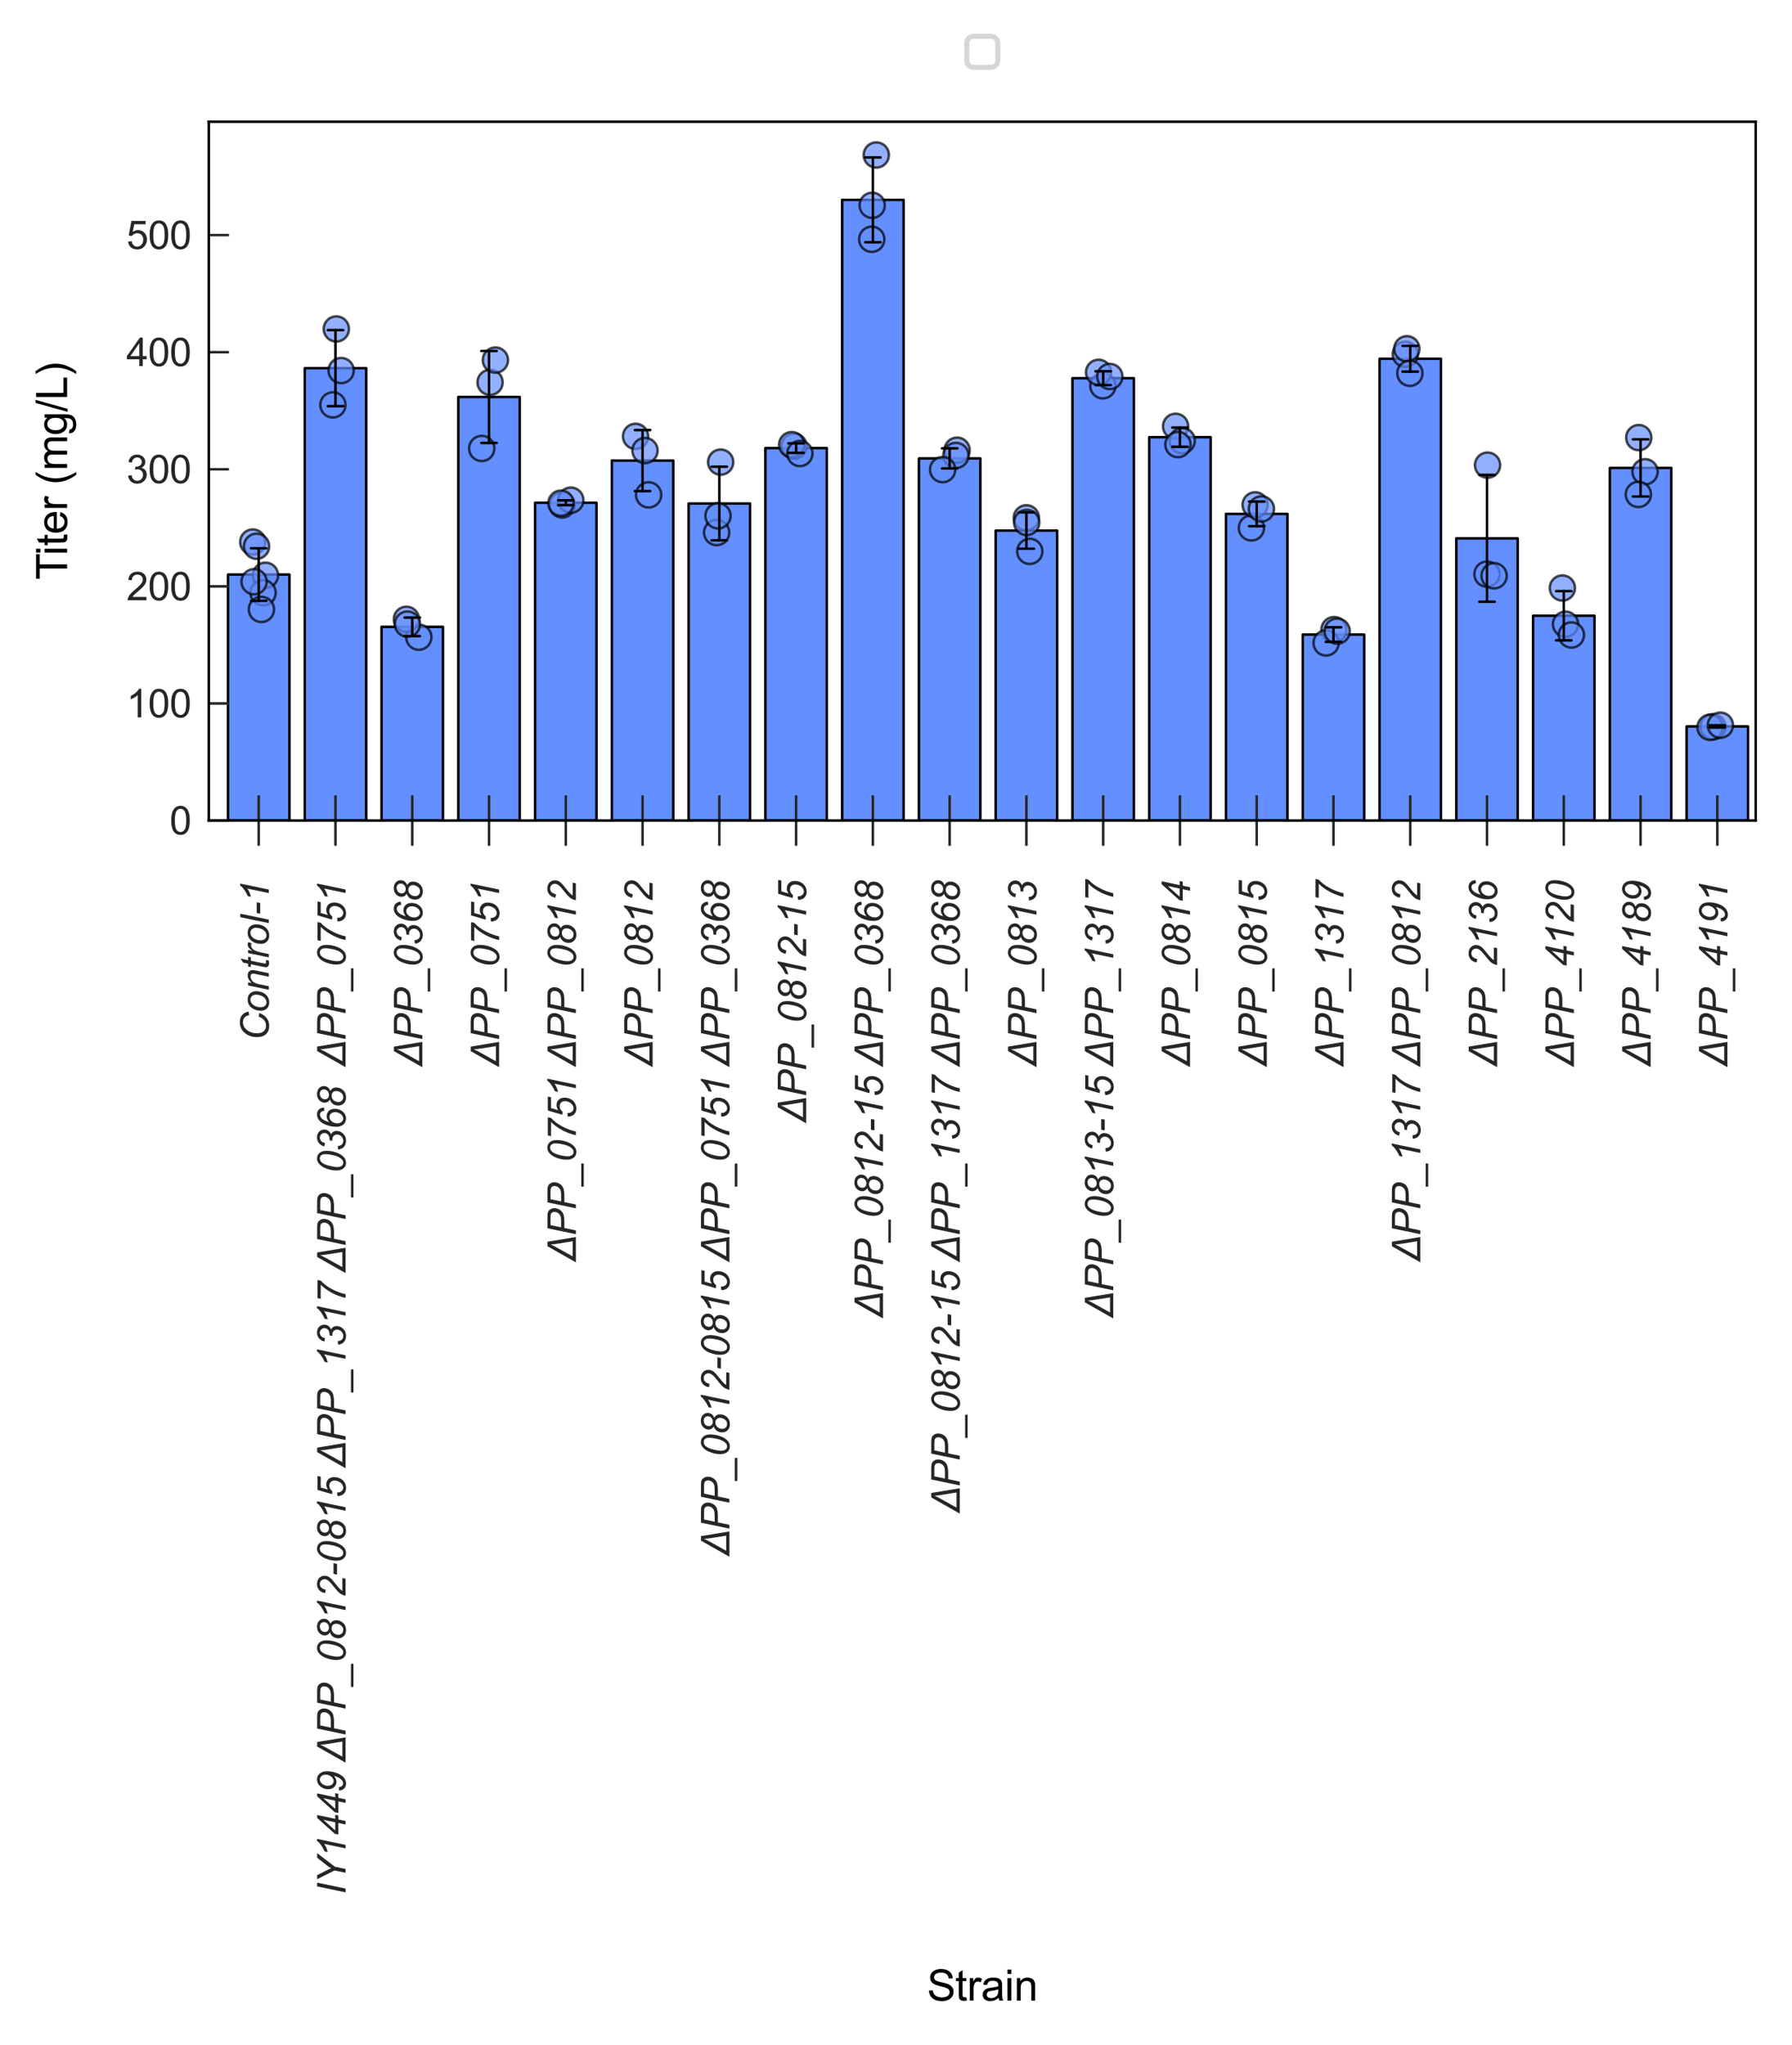 <?xml version="1.0" encoding="utf-8" standalone="no"?>
<!DOCTYPE svg PUBLIC "-//W3C//DTD SVG 1.1//EN"
  "http://www.w3.org/Graphics/SVG/1.1/DTD/svg11.dtd">
<svg xmlns:xlink="http://www.w3.org/1999/xlink" width="355.529pt" height="405.65pt" viewBox="0 0 355.529 405.65" xmlns="http://www.w3.org/2000/svg" version="1.1">
 <defs>
  <style type="text/css">*{stroke-linejoin: round; stroke-linecap: butt}</style>
 </defs>
 <g id="figure_1">
  <g id="patch_1">
   <path d="M 0 405.65 
L 355.529 405.65 
L 355.529 0 
L 0 0 
z
" style="fill: #ffffff"/>
  </g>
  <g id="axes_1">
   <g id="patch_2">
    <path d="M 41.429 162.74 
L 348.329 162.74 
L 348.329 24.14 
L 41.429 24.14 
z
" style="fill: #ffffff"/>
   </g>
   <g id="patch_3">
    <path d="M 45.236 162.74 
L 57.421 162.74 
L 57.421 113.954 
L 45.236 113.954 
z
" clip-path="url(#pd8366b0033)" style="fill: #648fff; stroke: #000000; stroke-width: 0.5; stroke-linejoin: miter"/>
   </g>
   <g id="patch_4">
    <path d="M 60.467 162.74 
L 72.652 162.74 
L 72.652 73.013 
L 60.467 73.013 
z
" clip-path="url(#pd8366b0033)" style="fill: #648fff; stroke: #000000; stroke-width: 0.5; stroke-linejoin: miter"/>
   </g>
   <g id="patch_5">
    <path d="M 75.698 162.74 
L 87.882 162.74 
L 87.882 124.323 
L 75.698 124.323 
z
" clip-path="url(#pd8366b0033)" style="fill: #648fff; stroke: #000000; stroke-width: 0.5; stroke-linejoin: miter"/>
   </g>
   <g id="patch_6">
    <path d="M 90.929 162.74 
L 103.113 162.74 
L 103.113 78.73 
L 90.929 78.73 
z
" clip-path="url(#pd8366b0033)" style="fill: #648fff; stroke: #000000; stroke-width: 0.5; stroke-linejoin: miter"/>
   </g>
   <g id="patch_7">
    <path d="M 106.159 162.74 
L 118.344 162.74 
L 118.344 99.708 
L 106.159 99.708 
z
" clip-path="url(#pd8366b0033)" style="fill: #648fff; stroke: #000000; stroke-width: 0.5; stroke-linejoin: miter"/>
   </g>
   <g id="patch_8">
    <path d="M 121.39 162.74 
L 133.575 162.74 
L 133.575 91.35 
L 121.39 91.35 
z
" clip-path="url(#pd8366b0033)" style="fill: #648fff; stroke: #000000; stroke-width: 0.5; stroke-linejoin: miter"/>
   </g>
   <g id="patch_9">
    <path d="M 136.621 162.74 
L 148.806 162.74 
L 148.806 99.861 
L 136.621 99.861 
z
" clip-path="url(#pd8366b0033)" style="fill: #648fff; stroke: #000000; stroke-width: 0.5; stroke-linejoin: miter"/>
   </g>
   <g id="patch_10">
    <path d="M 151.852 162.74 
L 164.036 162.74 
L 164.036 88.872 
L 151.852 88.872 
z
" clip-path="url(#pd8366b0033)" style="fill: #648fff; stroke: #000000; stroke-width: 0.5; stroke-linejoin: miter"/>
   </g>
   <g id="patch_11">
    <path d="M 167.082 162.74 
L 179.267 162.74 
L 179.267 39.639 
L 167.082 39.639 
z
" clip-path="url(#pd8366b0033)" style="fill: #648fff; stroke: #000000; stroke-width: 0.5; stroke-linejoin: miter"/>
   </g>
   <g id="patch_12">
    <path d="M 182.313 162.74 
L 194.498 162.74 
L 194.498 90.917 
L 182.313 90.917 
z
" clip-path="url(#pd8366b0033)" style="fill: #648fff; stroke: #000000; stroke-width: 0.5; stroke-linejoin: miter"/>
   </g>
   <g id="patch_13">
    <path d="M 197.544 162.74 
L 209.729 162.74 
L 209.729 105.227 
L 197.544 105.227 
z
" clip-path="url(#pd8366b0033)" style="fill: #648fff; stroke: #000000; stroke-width: 0.5; stroke-linejoin: miter"/>
   </g>
   <g id="patch_14">
    <path d="M 212.775 162.74 
L 224.959 162.74 
L 224.959 75.007 
L 212.775 75.007 
z
" clip-path="url(#pd8366b0033)" style="fill: #648fff; stroke: #000000; stroke-width: 0.5; stroke-linejoin: miter"/>
   </g>
   <g id="patch_15">
    <path d="M 228.006 162.74 
L 240.19 162.74 
L 240.19 86.708 
L 228.006 86.708 
z
" clip-path="url(#pd8366b0033)" style="fill: #648fff; stroke: #000000; stroke-width: 0.5; stroke-linejoin: miter"/>
   </g>
   <g id="patch_16">
    <path d="M 243.236 162.74 
L 255.421 162.74 
L 255.421 101.921 
L 243.236 101.921 
z
" clip-path="url(#pd8366b0033)" style="fill: #648fff; stroke: #000000; stroke-width: 0.5; stroke-linejoin: miter"/>
   </g>
   <g id="patch_17">
    <path d="M 258.467 162.74 
L 270.652 162.74 
L 270.652 125.855 
L 258.467 125.855 
z
" clip-path="url(#pd8366b0033)" style="fill: #648fff; stroke: #000000; stroke-width: 0.5; stroke-linejoin: miter"/>
   </g>
   <g id="patch_18">
    <path d="M 273.698 162.74 
L 285.882 162.74 
L 285.882 71.154 
L 273.698 71.154 
z
" clip-path="url(#pd8366b0033)" style="fill: #648fff; stroke: #000000; stroke-width: 0.5; stroke-linejoin: miter"/>
   </g>
   <g id="patch_19">
    <path d="M 288.929 162.74 
L 301.113 162.74 
L 301.113 106.774 
L 288.929 106.774 
z
" clip-path="url(#pd8366b0033)" style="fill: #648fff; stroke: #000000; stroke-width: 0.5; stroke-linejoin: miter"/>
   </g>
   <g id="patch_20">
    <path d="M 304.159 162.74 
L 316.344 162.74 
L 316.344 122.12 
L 304.159 122.12 
z
" clip-path="url(#pd8366b0033)" style="fill: #648fff; stroke: #000000; stroke-width: 0.5; stroke-linejoin: miter"/>
   </g>
   <g id="patch_21">
    <path d="M 319.39 162.74 
L 331.575 162.74 
L 331.575 92.805 
L 319.39 92.805 
z
" clip-path="url(#pd8366b0033)" style="fill: #648fff; stroke: #000000; stroke-width: 0.5; stroke-linejoin: miter"/>
   </g>
   <g id="patch_22">
    <path d="M 334.621 162.74 
L 346.806 162.74 
L 346.806 144.072 
L 334.621 144.072 
z
" clip-path="url(#pd8366b0033)" style="fill: #648fff; stroke: #000000; stroke-width: 0.5; stroke-linejoin: miter"/>
   </g>
   <g id="matplotlib.axis_1">
    <g id="xtick_1">
     <g id="line2d_1">
      <defs>
       <path id="ma0d05da993" d="M 0 5 
L 0 -5 
" style="stroke: #262626; stroke-width: 0.5"/>
      </defs>
      <g>
       <use xlink:href="#ma0d05da993" x="51.329" y="162.74" style="fill: #262626; stroke: #262626; stroke-width: 0.5"/>
      </g>
     </g>
     <g id="text_1">
      <!-- Control-1 -->
      <g style="fill: #262626" transform="translate(53.319 206.406) rotate(-90) scale(0.077 -0.077)">
       <defs>
        <path id="Arial-ItalicMT-43" d="M 3859 1613 
L 4466 1528 
Q 4178 734 3628 328 
Q 3078 -78 2394 -78 
Q 1559 -78 1070 431 
Q 581 941 581 1891 
Q 581 3128 1325 3938 
Q 1988 4659 2972 4659 
Q 3700 4659 4151 4268 
Q 4603 3878 4675 3219 
L 4103 3166 
Q 4013 3663 3730 3908 
Q 3447 4153 3000 4153 
Q 2159 4153 1641 3406 
Q 1191 2763 1191 1878 
Q 1191 1172 1537 800 
Q 1884 428 2441 428 
Q 2916 428 3300 737 
Q 3684 1047 3859 1613 
z
" transform="scale(0.016)"/>
        <path id="Arial-ItalicMT-6f" d="M 313 1259 
Q 313 2231 884 2869 
Q 1356 3394 2122 3394 
Q 2722 3394 3089 3019 
Q 3456 2644 3456 2006 
Q 3456 1434 3225 942 
Q 2994 450 2567 187 
Q 2141 -75 1669 -75 
Q 1281 -75 964 90 
Q 647 256 480 559 
Q 313 863 313 1259 
z
M 878 1316 
Q 878 847 1103 605 
Q 1328 363 1675 363 
Q 1856 363 2034 436 
Q 2213 509 2366 659 
Q 2519 809 2626 1001 
Q 2734 1194 2800 1416 
Q 2897 1725 2897 2009 
Q 2897 2459 2670 2707 
Q 2444 2956 2100 2956 
Q 1834 2956 1615 2829 
Q 1397 2703 1220 2459 
Q 1044 2216 961 1892 
Q 878 1569 878 1316 
z
" transform="scale(0.016)"/>
        <path id="Arial-ItalicMT-6e" d="M 213 0 
L 906 3319 
L 1419 3319 
L 1297 2741 
Q 1631 3081 1922 3237 
Q 2213 3394 2516 3394 
Q 2919 3394 3148 3175 
Q 3378 2956 3378 2591 
Q 3378 2406 3297 2009 
L 2875 0 
L 2309 0 
L 2750 2103 
Q 2816 2409 2816 2556 
Q 2816 2722 2702 2825 
Q 2588 2928 2372 2928 
Q 1938 2928 1598 2615 
Q 1259 2303 1100 1544 
L 778 0 
L 213 0 
z
" transform="scale(0.016)"/>
        <path id="Arial-ItalicMT-74" d="M 1534 459 
L 1441 -3 
Q 1238 -56 1047 -56 
Q 709 -56 509 109 
Q 359 234 359 450 
Q 359 559 441 953 
L 844 2881 
L 397 2881 
L 488 3319 
L 934 3319 
L 1106 4134 
L 1753 4525 
L 1500 3319 
L 2056 3319 
L 1963 2881 
L 1409 2881 
L 1025 1047 
Q 953 697 953 628 
Q 953 528 1011 475 
Q 1069 422 1200 422 
Q 1388 422 1534 459 
z
" transform="scale(0.016)"/>
        <path id="Arial-ItalicMT-72" d="M 213 0 
L 906 3319 
L 1406 3319 
L 1266 2641 
Q 1522 3025 1767 3209 
Q 2013 3394 2269 3394 
Q 2438 3394 2684 3272 
L 2453 2747 
Q 2306 2853 2131 2853 
Q 1834 2853 1521 2522 
Q 1209 2191 1031 1331 
L 750 0 
L 213 0 
z
" transform="scale(0.016)"/>
        <path id="Arial-ItalicMT-6c" d="M 169 0 
L 1125 4581 
L 1691 4581 
L 734 0 
L 169 0 
z
" transform="scale(0.016)"/>
        <path id="Arial-ItalicMT-2d" d="M 297 1375 
L 416 1941 
L 2141 1941 
L 2025 1375 
L 297 1375 
z
" transform="scale(0.016)"/>
        <path id="Arial-ItalicMT-31" d="M 1541 0 
L 2266 3459 
Q 1797 3091 947 2869 
L 1053 3381 
Q 1475 3550 1886 3822 
Q 2297 4094 2503 4297 
Q 2628 4422 2741 4600 
L 3069 4600 
L 2109 0 
L 1541 0 
z
" transform="scale(0.016)"/>
       </defs>
       <use xlink:href="#Arial-ItalicMT-43"/>
       <use xlink:href="#Arial-ItalicMT-6f" x="72.217"/>
       <use xlink:href="#Arial-ItalicMT-6e" x="127.832"/>
       <use xlink:href="#Arial-ItalicMT-74" x="183.447"/>
       <use xlink:href="#Arial-ItalicMT-72" x="211.23"/>
       <use xlink:href="#Arial-ItalicMT-6f" x="244.531"/>
       <use xlink:href="#Arial-ItalicMT-6c" x="300.146"/>
       <use xlink:href="#Arial-ItalicMT-2d" x="322.363"/>
       <use xlink:href="#Arial-ItalicMT-31" x="355.664"/>
      </g>
     </g>
    </g>
    <g id="xtick_2">
     <g id="line2d_2">
      <g>
       <use xlink:href="#ma0d05da993" x="66.559" y="162.74" style="fill: #262626; stroke: #262626; stroke-width: 0.5"/>
      </g>
     </g>
     <g id="text_2">
      <!-- IY1449 ΔPP_0812-0815 ΔPP_1317 ΔPP_0368  ΔPP_0751 -->
      <g style="fill: #262626" transform="translate(68.561 375.768) rotate(-90) scale(0.077 -0.077)">
       <defs>
        <path id="Arial-ItalicMT-49" d="M 366 0 
L 1325 4581 
L 1934 4581 
L 978 0 
L 366 0 
z
" transform="scale(0.016)"/>
        <path id="Arial-ItalicMT-59" d="M 1788 0 
L 2156 1772 
L 747 4581 
L 1403 4581 
L 2078 3244 
Q 2300 2806 2509 2306 
Q 2741 2731 3141 3234 
L 4216 4581 
L 4947 4581 
L 2759 1725 
L 2400 0 
L 1788 0 
z
" transform="scale(0.016)"/>
        <path id="Arial-ItalicMT-34" d="M 1913 0 
L 2159 1169 
L 291 1169 
L 409 1728 
L 2975 4581 
L 3438 4581 
L 2828 1669 
L 3472 1669 
L 3369 1169 
L 2725 1169 
L 2478 0 
L 1913 0 
z
M 2263 1669 
L 2663 3581 
L 956 1669 
L 2263 1669 
z
" transform="scale(0.016)"/>
        <path id="Arial-ItalicMT-39" d="M 431 1050 
L 963 1103 
Q 1016 719 1181 556 
Q 1347 394 1575 394 
Q 1900 394 2178 675 
Q 2588 1088 2781 1859 
Q 2497 1647 2276 1556 
Q 2056 1466 1825 1466 
Q 1406 1466 1075 1747 
Q 638 2113 638 2797 
Q 638 3572 1144 4125 
Q 1578 4600 2209 4600 
Q 2778 4600 3153 4179 
Q 3528 3759 3528 2991 
Q 3528 2244 3278 1516 
Q 2981 659 2475 253 
Q 2063 -78 1547 -78 
Q 1072 -78 770 217 
Q 469 513 431 1050 
z
M 1184 2863 
Q 1184 2431 1414 2175 
Q 1644 1919 1959 1919 
Q 2194 1919 2425 2078 
Q 2656 2238 2822 2555 
Q 2988 2872 2988 3206 
Q 2988 3469 2878 3694 
Q 2769 3919 2580 4033 
Q 2391 4147 2197 4147 
Q 2009 4147 1828 4047 
Q 1647 3947 1492 3753 
Q 1338 3559 1261 3307 
Q 1184 3056 1184 2863 
z
" transform="scale(0.016)"/>
        <path id="Arial-ItalicMT-20" transform="scale(0.016)"/>
        <path id="Arial-ItalicMT-394" d="M -63 0 
L 2534 4581 
L 3256 4581 
L 4013 0 
L -63 0 
z
M 900 519 
L 3331 519 
L 2944 2941 
Q 2841 3588 2816 4081 
Q 2659 3684 2359 3147 
L 900 519 
z
" transform="scale(0.016)"/>
        <path id="Arial-ItalicMT-50" d="M 275 0 
L 1234 4581 
L 3147 4581 
Q 3644 4581 3892 4467 
Q 4141 4353 4303 4076 
Q 4466 3800 4466 3456 
Q 4466 3172 4350 2878 
Q 4234 2584 4057 2393 
Q 3881 2203 3700 2106 
Q 3519 2009 3313 1963 
Q 2872 1859 2422 1859 
L 1275 1859 
L 888 0 
L 275 0 
z
M 1384 2378 
L 2394 2378 
Q 2981 2378 3256 2504 
Q 3531 2631 3697 2890 
Q 3863 3150 3863 3441 
Q 3863 3666 3775 3808 
Q 3688 3950 3528 4017 
Q 3369 4084 2916 4084 
L 1741 4084 
L 1384 2378 
z
" transform="scale(0.016)"/>
        <path id="Arial-ItalicMT-5f" d="M -406 -1272 
L -406 -866 
L 3322 -866 
L 3322 -1272 
L -406 -1272 
z
" transform="scale(0.016)"/>
        <path id="Arial-ItalicMT-30" d="M 453 1503 
Q 453 2084 626 2684 
Q 800 3284 1012 3643 
Q 1225 4003 1453 4206 
Q 1681 4409 1901 4504 
Q 2122 4600 2391 4600 
Q 2916 4600 3267 4209 
Q 3619 3819 3619 3081 
Q 3619 2322 3375 1578 
Q 3088 697 2575 256 
Q 2181 -78 1678 -78 
Q 1163 -78 808 326 
Q 453 731 453 1503 
z
M 1000 1359 
Q 1000 938 1141 700 
Q 1331 372 1706 372 
Q 2034 372 2303 669 
Q 2691 1088 2886 1895 
Q 3081 2703 3081 3216 
Q 3081 3709 2892 3928 
Q 2703 4147 2394 4147 
Q 2169 4147 1973 4031 
Q 1778 3916 1600 3634 
Q 1347 3238 1159 2447 
Q 1000 1772 1000 1359 
z
" transform="scale(0.016)"/>
        <path id="Arial-ItalicMT-38" d="M 1444 2519 
Q 1188 2659 1059 2879 
Q 931 3100 931 3353 
Q 931 3769 1231 4122 
Q 1631 4600 2316 4600 
Q 2919 4600 3266 4276 
Q 3613 3953 3613 3484 
Q 3613 3150 3425 2881 
Q 3238 2613 2838 2453 
Q 3113 2281 3231 2088 
Q 3384 1834 3384 1497 
Q 3384 881 2948 400 
Q 2513 -81 1788 -81 
Q 1209 -81 843 275 
Q 478 631 478 1166 
Q 478 1669 737 2030 
Q 997 2391 1444 2519 
z
M 1488 3328 
Q 1488 3034 1677 2854 
Q 1866 2675 2197 2675 
Q 2584 2675 2826 2911 
Q 3069 3147 3069 3491 
Q 3069 3781 2880 3964 
Q 2691 4147 2359 4147 
Q 2109 4147 1900 4031 
Q 1691 3916 1589 3717 
Q 1488 3519 1488 3328 
z
M 1047 1119 
Q 1047 928 1139 753 
Q 1231 578 1418 475 
Q 1606 372 1847 372 
Q 2306 372 2591 803 
Q 2816 1141 2816 1531 
Q 2816 1850 2608 2053 
Q 2400 2256 2063 2256 
Q 1638 2256 1342 1940 
Q 1047 1625 1047 1119 
z
" transform="scale(0.016)"/>
        <path id="Arial-ItalicMT-32" d="M 375 0 
Q 463 409 617 686 
Q 772 963 1028 1211 
Q 1284 1459 2016 2044 
Q 2459 2397 2622 2566 
Q 2856 2809 2963 3044 
Q 3034 3203 3034 3391 
Q 3034 3706 2811 3926 
Q 2588 4147 2263 4147 
Q 1941 4147 1700 3923 
Q 1459 3700 1356 3206 
L 803 3288 
Q 884 3897 1276 4248 
Q 1669 4600 2253 4600 
Q 2644 4600 2961 4437 
Q 3278 4275 3437 3981 
Q 3597 3688 3597 3375 
Q 3597 2919 3272 2497 
Q 3072 2234 2097 1463 
Q 1678 1131 1473 918 
Q 1269 706 1166 519 
L 3216 519 
L 3106 0 
L 375 0 
z
" transform="scale(0.016)"/>
        <path id="Arial-ItalicMT-35" d="M 447 1309 
L 1022 1366 
Q 1016 1244 1016 1219 
Q 1016 1013 1120 803 
Q 1225 594 1404 483 
Q 1584 372 1784 372 
Q 2047 372 2319 553 
Q 2591 734 2759 1081 
Q 2928 1428 2928 1769 
Q 2928 2153 2701 2384 
Q 2475 2616 2106 2616 
Q 1859 2616 1639 2497 
Q 1419 2378 1228 2141 
L 734 2175 
L 1425 4519 
L 3663 4519 
L 3553 4000 
L 1813 4000 
L 1469 2834 
Q 1663 2975 1867 3045 
Q 2072 3116 2288 3116 
Q 2813 3116 3150 2769 
Q 3488 2422 3488 1819 
Q 3488 1291 3256 845 
Q 3025 400 2620 161 
Q 2216 -78 1747 -78 
Q 1353 -78 1050 100 
Q 747 278 595 590 
Q 444 903 444 1216 
Q 444 1247 447 1309 
z
" transform="scale(0.016)"/>
        <path id="Arial-ItalicMT-33" d="M 350 1200 
L 900 1269 
Q 963 788 1177 580 
Q 1391 372 1738 372 
Q 2156 372 2461 672 
Q 2766 972 2766 1359 
Q 2766 1697 2537 1917 
Q 2309 2138 1925 2138 
Q 1881 2138 1744 2125 
L 1841 2597 
Q 1922 2584 1997 2584 
Q 2481 2584 2742 2820 
Q 3003 3056 3003 3400 
Q 3003 3716 2789 3931 
Q 2575 4147 2266 4147 
Q 1963 4147 1720 3926 
Q 1478 3706 1409 3303 
L 853 3416 
Q 991 3981 1381 4290 
Q 1772 4600 2306 4600 
Q 2869 4600 3217 4259 
Q 3566 3919 3566 3422 
Q 3566 3059 3377 2789 
Q 3188 2519 2809 2341 
Q 3078 2181 3211 1956 
Q 3344 1731 3344 1441 
Q 3344 825 2883 373 
Q 2422 -78 1781 -78 
Q 1159 -78 776 270 
Q 394 619 350 1200 
z
" transform="scale(0.016)"/>
        <path id="Arial-ItalicMT-37" d="M 928 0 
Q 1003 463 1247 1113 
Q 1538 1897 2009 2670 
Q 2481 3444 3059 4000 
L 775 4000 
L 884 4519 
L 3809 4519 
L 3703 4000 
Q 2959 3347 2403 2316 
Q 1756 1125 1519 0 
L 928 0 
z
" transform="scale(0.016)"/>
        <path id="Arial-ItalicMT-36" d="M 1288 2656 
Q 1525 2853 1761 2951 
Q 1997 3050 2228 3050 
Q 2750 3050 3090 2694 
Q 3431 2338 3431 1734 
Q 3431 956 2925 400 
Q 2488 -78 1863 -78 
Q 1294 -78 914 339 
Q 534 756 534 1528 
Q 534 2219 778 2956 
Q 966 3522 1242 3889 
Q 1519 4256 1830 4428 
Q 2141 4600 2531 4600 
Q 3000 4600 3297 4308 
Q 3594 4016 3634 3472 
L 3109 3422 
Q 3066 3794 2898 3959 
Q 2731 4125 2491 4125 
Q 2238 4125 1981 3928 
Q 1725 3731 1540 3345 
Q 1356 2959 1288 2656 
z
M 1091 1288 
Q 1091 900 1331 636 
Q 1572 372 1875 372 
Q 2088 372 2325 533 
Q 2563 694 2728 1022 
Q 2894 1350 2894 1675 
Q 2894 2094 2664 2345 
Q 2434 2597 2109 2597 
Q 1734 2597 1412 2230 
Q 1091 1863 1091 1288 
z
" transform="scale(0.016)"/>
       </defs>
       <use xlink:href="#Arial-ItalicMT-49"/>
       <use xlink:href="#Arial-ItalicMT-59" x="27.783"/>
       <use xlink:href="#Arial-ItalicMT-31" x="94.482"/>
       <use xlink:href="#Arial-ItalicMT-34" x="150.098"/>
       <use xlink:href="#Arial-ItalicMT-34" x="205.713"/>
       <use xlink:href="#Arial-ItalicMT-39" x="261.328"/>
       <use xlink:href="#Arial-ItalicMT-20" x="316.943"/>
       <use xlink:href="#Arial-ItalicMT-394" x="340.977"/>
       <use xlink:href="#Arial-ItalicMT-50" x="408.066"/>
       <use xlink:href="#Arial-ItalicMT-50" x="474.766"/>
       <use xlink:href="#Arial-ItalicMT-5f" x="541.465"/>
       <use xlink:href="#Arial-ItalicMT-30" x="597.08"/>
       <use xlink:href="#Arial-ItalicMT-38" x="652.695"/>
       <use xlink:href="#Arial-ItalicMT-31" x="708.311"/>
       <use xlink:href="#Arial-ItalicMT-32" x="763.926"/>
       <use xlink:href="#Arial-ItalicMT-2d" x="819.541"/>
       <use xlink:href="#Arial-ItalicMT-30" x="852.842"/>
       <use xlink:href="#Arial-ItalicMT-38" x="908.457"/>
       <use xlink:href="#Arial-ItalicMT-31" x="964.072"/>
       <use xlink:href="#Arial-ItalicMT-35" x="1019.688"/>
       <use xlink:href="#Arial-ItalicMT-20" x="1075.303"/>
       <use xlink:href="#Arial-ItalicMT-394" x="1099.336"/>
       <use xlink:href="#Arial-ItalicMT-50" x="1166.426"/>
       <use xlink:href="#Arial-ItalicMT-50" x="1233.125"/>
       <use xlink:href="#Arial-ItalicMT-5f" x="1299.824"/>
       <use xlink:href="#Arial-ItalicMT-31" x="1355.439"/>
       <use xlink:href="#Arial-ItalicMT-33" x="1411.055"/>
       <use xlink:href="#Arial-ItalicMT-31" x="1466.67"/>
       <use xlink:href="#Arial-ItalicMT-37" x="1522.285"/>
       <use xlink:href="#Arial-ItalicMT-20" x="1577.9"/>
       <use xlink:href="#Arial-ItalicMT-394" x="1601.934"/>
       <use xlink:href="#Arial-ItalicMT-50" x="1669.023"/>
       <use xlink:href="#Arial-ItalicMT-50" x="1735.723"/>
       <use xlink:href="#Arial-ItalicMT-5f" x="1802.422"/>
       <use xlink:href="#Arial-ItalicMT-30" x="1858.037"/>
       <use xlink:href="#Arial-ItalicMT-33" x="1913.652"/>
       <use xlink:href="#Arial-ItalicMT-36" x="1969.268"/>
       <use xlink:href="#Arial-ItalicMT-38" x="2024.883"/>
       <use xlink:href="#Arial-ItalicMT-20" x="2080.498"/>
       <use xlink:href="#Arial-ItalicMT-20" x="2108.281"/>
       <use xlink:href="#Arial-ItalicMT-394" x="2132.314"/>
       <use xlink:href="#Arial-ItalicMT-50" x="2199.404"/>
       <use xlink:href="#Arial-ItalicMT-50" x="2266.104"/>
       <use xlink:href="#Arial-ItalicMT-5f" x="2332.803"/>
       <use xlink:href="#Arial-ItalicMT-30" x="2388.418"/>
       <use xlink:href="#Arial-ItalicMT-37" x="2444.033"/>
       <use xlink:href="#Arial-ItalicMT-35" x="2499.648"/>
       <use xlink:href="#Arial-ItalicMT-31" x="2555.264"/>
      </g>
     </g>
    </g>
    <g id="xtick_3">
     <g id="line2d_3">
      <g>
       <use xlink:href="#ma0d05da993" x="81.79" y="162.74" style="fill: #262626; stroke: #262626; stroke-width: 0.5"/>
      </g>
     </g>
     <g id="text_3">
      <!-- ΔPP_0368 -->
      <g style="fill: #262626" transform="translate(83.792 211.588) rotate(-90) scale(0.077 -0.077)">
       <use xlink:href="#Arial-ItalicMT-394"/>
       <use xlink:href="#Arial-ItalicMT-50" x="67.09"/>
       <use xlink:href="#Arial-ItalicMT-50" x="133.789"/>
       <use xlink:href="#Arial-ItalicMT-5f" x="200.488"/>
       <use xlink:href="#Arial-ItalicMT-30" x="256.104"/>
       <use xlink:href="#Arial-ItalicMT-33" x="311.719"/>
       <use xlink:href="#Arial-ItalicMT-36" x="367.334"/>
       <use xlink:href="#Arial-ItalicMT-38" x="422.949"/>
      </g>
     </g>
    </g>
    <g id="xtick_4">
     <g id="line2d_4">
      <g>
       <use xlink:href="#ma0d05da993" x="97.021" y="162.74" style="fill: #262626; stroke: #262626; stroke-width: 0.5"/>
      </g>
     </g>
     <g id="text_4">
      <!-- ΔPP_0751 -->
      <g style="fill: #262626" transform="translate(99.023 211.588) rotate(-90) scale(0.077 -0.077)">
       <use xlink:href="#Arial-ItalicMT-394"/>
       <use xlink:href="#Arial-ItalicMT-50" x="67.09"/>
       <use xlink:href="#Arial-ItalicMT-50" x="133.789"/>
       <use xlink:href="#Arial-ItalicMT-5f" x="200.488"/>
       <use xlink:href="#Arial-ItalicMT-30" x="256.104"/>
       <use xlink:href="#Arial-ItalicMT-37" x="311.719"/>
       <use xlink:href="#Arial-ItalicMT-35" x="367.334"/>
       <use xlink:href="#Arial-ItalicMT-31" x="422.949"/>
      </g>
     </g>
    </g>
    <g id="xtick_5">
     <g id="line2d_5">
      <g>
       <use xlink:href="#ma0d05da993" x="112.252" y="162.74" style="fill: #262626; stroke: #262626; stroke-width: 0.5"/>
      </g>
     </g>
     <g id="text_5">
      <!-- ΔPP_0751 ΔPP_0812 -->
      <g style="fill: #262626" transform="translate(114.254 250.287) rotate(-90) scale(0.077 -0.077)">
       <use xlink:href="#Arial-ItalicMT-394"/>
       <use xlink:href="#Arial-ItalicMT-50" x="67.09"/>
       <use xlink:href="#Arial-ItalicMT-50" x="133.789"/>
       <use xlink:href="#Arial-ItalicMT-5f" x="200.488"/>
       <use xlink:href="#Arial-ItalicMT-30" x="256.104"/>
       <use xlink:href="#Arial-ItalicMT-37" x="311.719"/>
       <use xlink:href="#Arial-ItalicMT-35" x="367.334"/>
       <use xlink:href="#Arial-ItalicMT-31" x="422.949"/>
       <use xlink:href="#Arial-ItalicMT-20" x="478.564"/>
       <use xlink:href="#Arial-ItalicMT-394" x="502.598"/>
       <use xlink:href="#Arial-ItalicMT-50" x="569.688"/>
       <use xlink:href="#Arial-ItalicMT-50" x="636.387"/>
       <use xlink:href="#Arial-ItalicMT-5f" x="703.086"/>
       <use xlink:href="#Arial-ItalicMT-30" x="758.701"/>
       <use xlink:href="#Arial-ItalicMT-38" x="814.316"/>
       <use xlink:href="#Arial-ItalicMT-31" x="869.932"/>
       <use xlink:href="#Arial-ItalicMT-32" x="925.547"/>
      </g>
     </g>
    </g>
    <g id="xtick_6">
     <g id="line2d_6">
      <g>
       <use xlink:href="#ma0d05da993" x="127.482" y="162.74" style="fill: #262626; stroke: #262626; stroke-width: 0.5"/>
      </g>
     </g>
     <g id="text_6">
      <!-- ΔPP_0812 -->
      <g style="fill: #262626" transform="translate(129.484 211.588) rotate(-90) scale(0.077 -0.077)">
       <use xlink:href="#Arial-ItalicMT-394"/>
       <use xlink:href="#Arial-ItalicMT-50" x="67.09"/>
       <use xlink:href="#Arial-ItalicMT-50" x="133.789"/>
       <use xlink:href="#Arial-ItalicMT-5f" x="200.488"/>
       <use xlink:href="#Arial-ItalicMT-30" x="256.104"/>
       <use xlink:href="#Arial-ItalicMT-38" x="311.719"/>
       <use xlink:href="#Arial-ItalicMT-31" x="367.334"/>
       <use xlink:href="#Arial-ItalicMT-32" x="422.949"/>
      </g>
     </g>
    </g>
    <g id="xtick_7">
     <g id="line2d_7">
      <g>
       <use xlink:href="#ma0d05da993" x="142.713" y="162.74" style="fill: #262626; stroke: #262626; stroke-width: 0.5"/>
      </g>
     </g>
     <g id="text_7">
      <!-- ΔPP_0812-0815 ΔPP_0751 ΔPP_0368 -->
      <g style="fill: #262626" transform="translate(144.715 308.677) rotate(-90) scale(0.077 -0.077)">
       <use xlink:href="#Arial-ItalicMT-394"/>
       <use xlink:href="#Arial-ItalicMT-50" x="67.09"/>
       <use xlink:href="#Arial-ItalicMT-50" x="133.789"/>
       <use xlink:href="#Arial-ItalicMT-5f" x="200.488"/>
       <use xlink:href="#Arial-ItalicMT-30" x="256.104"/>
       <use xlink:href="#Arial-ItalicMT-38" x="311.719"/>
       <use xlink:href="#Arial-ItalicMT-31" x="367.334"/>
       <use xlink:href="#Arial-ItalicMT-32" x="422.949"/>
       <use xlink:href="#Arial-ItalicMT-2d" x="478.564"/>
       <use xlink:href="#Arial-ItalicMT-30" x="511.865"/>
       <use xlink:href="#Arial-ItalicMT-38" x="567.48"/>
       <use xlink:href="#Arial-ItalicMT-31" x="623.096"/>
       <use xlink:href="#Arial-ItalicMT-35" x="678.711"/>
       <use xlink:href="#Arial-ItalicMT-20" x="734.326"/>
       <use xlink:href="#Arial-ItalicMT-394" x="758.359"/>
       <use xlink:href="#Arial-ItalicMT-50" x="825.449"/>
       <use xlink:href="#Arial-ItalicMT-50" x="892.148"/>
       <use xlink:href="#Arial-ItalicMT-5f" x="958.848"/>
       <use xlink:href="#Arial-ItalicMT-30" x="1014.463"/>
       <use xlink:href="#Arial-ItalicMT-37" x="1070.078"/>
       <use xlink:href="#Arial-ItalicMT-35" x="1125.693"/>
       <use xlink:href="#Arial-ItalicMT-31" x="1181.309"/>
       <use xlink:href="#Arial-ItalicMT-20" x="1236.924"/>
       <use xlink:href="#Arial-ItalicMT-394" x="1260.957"/>
       <use xlink:href="#Arial-ItalicMT-50" x="1328.047"/>
       <use xlink:href="#Arial-ItalicMT-50" x="1394.746"/>
       <use xlink:href="#Arial-ItalicMT-5f" x="1461.445"/>
       <use xlink:href="#Arial-ItalicMT-30" x="1517.061"/>
       <use xlink:href="#Arial-ItalicMT-33" x="1572.676"/>
       <use xlink:href="#Arial-ItalicMT-36" x="1628.291"/>
       <use xlink:href="#Arial-ItalicMT-38" x="1683.906"/>
      </g>
     </g>
    </g>
    <g id="xtick_8">
     <g id="line2d_8">
      <g>
       <use xlink:href="#ma0d05da993" x="157.944" y="162.74" style="fill: #262626; stroke: #262626; stroke-width: 0.5"/>
      </g>
     </g>
     <g id="text_8">
      <!-- ΔPP_0812-15 -->
      <g style="fill: #262626" transform="translate(159.946 222.716) rotate(-90) scale(0.077 -0.077)">
       <use xlink:href="#Arial-ItalicMT-394"/>
       <use xlink:href="#Arial-ItalicMT-50" x="67.09"/>
       <use xlink:href="#Arial-ItalicMT-50" x="133.789"/>
       <use xlink:href="#Arial-ItalicMT-5f" x="200.488"/>
       <use xlink:href="#Arial-ItalicMT-30" x="256.104"/>
       <use xlink:href="#Arial-ItalicMT-38" x="311.719"/>
       <use xlink:href="#Arial-ItalicMT-31" x="367.334"/>
       <use xlink:href="#Arial-ItalicMT-32" x="422.949"/>
       <use xlink:href="#Arial-ItalicMT-2d" x="478.564"/>
       <use xlink:href="#Arial-ItalicMT-31" x="511.865"/>
       <use xlink:href="#Arial-ItalicMT-35" x="567.48"/>
      </g>
     </g>
    </g>
    <g id="xtick_9">
     <g id="line2d_9">
      <g>
       <use xlink:href="#ma0d05da993" x="173.175" y="162.74" style="fill: #262626; stroke: #262626; stroke-width: 0.5"/>
      </g>
     </g>
     <g id="text_9">
      <!-- ΔPP_0812-15 ΔPP_0368 -->
      <g style="fill: #262626" transform="translate(175.177 261.414) rotate(-90) scale(0.077 -0.077)">
       <use xlink:href="#Arial-ItalicMT-394"/>
       <use xlink:href="#Arial-ItalicMT-50" x="67.09"/>
       <use xlink:href="#Arial-ItalicMT-50" x="133.789"/>
       <use xlink:href="#Arial-ItalicMT-5f" x="200.488"/>
       <use xlink:href="#Arial-ItalicMT-30" x="256.104"/>
       <use xlink:href="#Arial-ItalicMT-38" x="311.719"/>
       <use xlink:href="#Arial-ItalicMT-31" x="367.334"/>
       <use xlink:href="#Arial-ItalicMT-32" x="422.949"/>
       <use xlink:href="#Arial-ItalicMT-2d" x="478.564"/>
       <use xlink:href="#Arial-ItalicMT-31" x="511.865"/>
       <use xlink:href="#Arial-ItalicMT-35" x="567.48"/>
       <use xlink:href="#Arial-ItalicMT-20" x="623.096"/>
       <use xlink:href="#Arial-ItalicMT-394" x="647.129"/>
       <use xlink:href="#Arial-ItalicMT-50" x="714.219"/>
       <use xlink:href="#Arial-ItalicMT-50" x="780.918"/>
       <use xlink:href="#Arial-ItalicMT-5f" x="847.617"/>
       <use xlink:href="#Arial-ItalicMT-30" x="903.232"/>
       <use xlink:href="#Arial-ItalicMT-33" x="958.848"/>
       <use xlink:href="#Arial-ItalicMT-36" x="1014.463"/>
       <use xlink:href="#Arial-ItalicMT-38" x="1070.078"/>
      </g>
     </g>
    </g>
    <g id="xtick_10">
     <g id="line2d_10">
      <g>
       <use xlink:href="#ma0d05da993" x="188.406" y="162.74" style="fill: #262626; stroke: #262626; stroke-width: 0.5"/>
      </g>
     </g>
     <g id="text_10">
      <!-- ΔPP_0812-15 ΔPP_1317 ΔPP_0368 -->
      <g style="fill: #262626" transform="translate(190.408 300.113) rotate(-90) scale(0.077 -0.077)">
       <use xlink:href="#Arial-ItalicMT-394"/>
       <use xlink:href="#Arial-ItalicMT-50" x="67.09"/>
       <use xlink:href="#Arial-ItalicMT-50" x="133.789"/>
       <use xlink:href="#Arial-ItalicMT-5f" x="200.488"/>
       <use xlink:href="#Arial-ItalicMT-30" x="256.104"/>
       <use xlink:href="#Arial-ItalicMT-38" x="311.719"/>
       <use xlink:href="#Arial-ItalicMT-31" x="367.334"/>
       <use xlink:href="#Arial-ItalicMT-32" x="422.949"/>
       <use xlink:href="#Arial-ItalicMT-2d" x="478.564"/>
       <use xlink:href="#Arial-ItalicMT-31" x="511.865"/>
       <use xlink:href="#Arial-ItalicMT-35" x="567.48"/>
       <use xlink:href="#Arial-ItalicMT-20" x="623.096"/>
       <use xlink:href="#Arial-ItalicMT-394" x="647.129"/>
       <use xlink:href="#Arial-ItalicMT-50" x="714.219"/>
       <use xlink:href="#Arial-ItalicMT-50" x="780.918"/>
       <use xlink:href="#Arial-ItalicMT-5f" x="847.617"/>
       <use xlink:href="#Arial-ItalicMT-31" x="903.232"/>
       <use xlink:href="#Arial-ItalicMT-33" x="958.848"/>
       <use xlink:href="#Arial-ItalicMT-31" x="1014.463"/>
       <use xlink:href="#Arial-ItalicMT-37" x="1070.078"/>
       <use xlink:href="#Arial-ItalicMT-20" x="1125.693"/>
       <use xlink:href="#Arial-ItalicMT-394" x="1149.727"/>
       <use xlink:href="#Arial-ItalicMT-50" x="1216.816"/>
       <use xlink:href="#Arial-ItalicMT-50" x="1283.516"/>
       <use xlink:href="#Arial-ItalicMT-5f" x="1350.215"/>
       <use xlink:href="#Arial-ItalicMT-30" x="1405.83"/>
       <use xlink:href="#Arial-ItalicMT-33" x="1461.445"/>
       <use xlink:href="#Arial-ItalicMT-36" x="1517.061"/>
       <use xlink:href="#Arial-ItalicMT-38" x="1572.676"/>
      </g>
     </g>
    </g>
    <g id="xtick_11">
     <g id="line2d_11">
      <g>
       <use xlink:href="#ma0d05da993" x="203.636" y="162.74" style="fill: #262626; stroke: #262626; stroke-width: 0.5"/>
      </g>
     </g>
     <g id="text_11">
      <!-- ΔPP_0813 -->
      <g style="fill: #262626" transform="translate(205.638 211.588) rotate(-90) scale(0.077 -0.077)">
       <use xlink:href="#Arial-ItalicMT-394"/>
       <use xlink:href="#Arial-ItalicMT-50" x="67.09"/>
       <use xlink:href="#Arial-ItalicMT-50" x="133.789"/>
       <use xlink:href="#Arial-ItalicMT-5f" x="200.488"/>
       <use xlink:href="#Arial-ItalicMT-30" x="256.104"/>
       <use xlink:href="#Arial-ItalicMT-38" x="311.719"/>
       <use xlink:href="#Arial-ItalicMT-31" x="367.334"/>
       <use xlink:href="#Arial-ItalicMT-33" x="422.949"/>
      </g>
     </g>
    </g>
    <g id="xtick_12">
     <g id="line2d_12">
      <g>
       <use xlink:href="#ma0d05da993" x="218.867" y="162.74" style="fill: #262626; stroke: #262626; stroke-width: 0.5"/>
      </g>
     </g>
     <g id="text_12">
      <!-- ΔPP_0813-15 ΔPP_1317 -->
      <g style="fill: #262626" transform="translate(220.869 261.414) rotate(-90) scale(0.077 -0.077)">
       <use xlink:href="#Arial-ItalicMT-394"/>
       <use xlink:href="#Arial-ItalicMT-50" x="67.09"/>
       <use xlink:href="#Arial-ItalicMT-50" x="133.789"/>
       <use xlink:href="#Arial-ItalicMT-5f" x="200.488"/>
       <use xlink:href="#Arial-ItalicMT-30" x="256.104"/>
       <use xlink:href="#Arial-ItalicMT-38" x="311.719"/>
       <use xlink:href="#Arial-ItalicMT-31" x="367.334"/>
       <use xlink:href="#Arial-ItalicMT-33" x="422.949"/>
       <use xlink:href="#Arial-ItalicMT-2d" x="478.564"/>
       <use xlink:href="#Arial-ItalicMT-31" x="511.865"/>
       <use xlink:href="#Arial-ItalicMT-35" x="567.48"/>
       <use xlink:href="#Arial-ItalicMT-20" x="623.096"/>
       <use xlink:href="#Arial-ItalicMT-394" x="647.129"/>
       <use xlink:href="#Arial-ItalicMT-50" x="714.219"/>
       <use xlink:href="#Arial-ItalicMT-50" x="780.918"/>
       <use xlink:href="#Arial-ItalicMT-5f" x="847.617"/>
       <use xlink:href="#Arial-ItalicMT-31" x="903.232"/>
       <use xlink:href="#Arial-ItalicMT-33" x="958.848"/>
       <use xlink:href="#Arial-ItalicMT-31" x="1014.463"/>
       <use xlink:href="#Arial-ItalicMT-37" x="1070.078"/>
      </g>
     </g>
    </g>
    <g id="xtick_13">
     <g id="line2d_13">
      <g>
       <use xlink:href="#ma0d05da993" x="234.098" y="162.74" style="fill: #262626; stroke: #262626; stroke-width: 0.5"/>
      </g>
     </g>
     <g id="text_13">
      <!-- ΔPP_0814 -->
      <g style="fill: #262626" transform="translate(236.1 211.588) rotate(-90) scale(0.077 -0.077)">
       <use xlink:href="#Arial-ItalicMT-394"/>
       <use xlink:href="#Arial-ItalicMT-50" x="67.09"/>
       <use xlink:href="#Arial-ItalicMT-50" x="133.789"/>
       <use xlink:href="#Arial-ItalicMT-5f" x="200.488"/>
       <use xlink:href="#Arial-ItalicMT-30" x="256.104"/>
       <use xlink:href="#Arial-ItalicMT-38" x="311.719"/>
       <use xlink:href="#Arial-ItalicMT-31" x="367.334"/>
       <use xlink:href="#Arial-ItalicMT-34" x="422.949"/>
      </g>
     </g>
    </g>
    <g id="xtick_14">
     <g id="line2d_14">
      <g>
       <use xlink:href="#ma0d05da993" x="249.329" y="162.74" style="fill: #262626; stroke: #262626; stroke-width: 0.5"/>
      </g>
     </g>
     <g id="text_14">
      <!-- ΔPP_0815 -->
      <g style="fill: #262626" transform="translate(251.331 211.588) rotate(-90) scale(0.077 -0.077)">
       <use xlink:href="#Arial-ItalicMT-394"/>
       <use xlink:href="#Arial-ItalicMT-50" x="67.09"/>
       <use xlink:href="#Arial-ItalicMT-50" x="133.789"/>
       <use xlink:href="#Arial-ItalicMT-5f" x="200.488"/>
       <use xlink:href="#Arial-ItalicMT-30" x="256.104"/>
       <use xlink:href="#Arial-ItalicMT-38" x="311.719"/>
       <use xlink:href="#Arial-ItalicMT-31" x="367.334"/>
       <use xlink:href="#Arial-ItalicMT-35" x="422.949"/>
      </g>
     </g>
    </g>
    <g id="xtick_15">
     <g id="line2d_15">
      <g>
       <use xlink:href="#ma0d05da993" x="264.559" y="162.74" style="fill: #262626; stroke: #262626; stroke-width: 0.5"/>
      </g>
     </g>
     <g id="text_15">
      <!-- ΔPP_1317 -->
      <g style="fill: #262626" transform="translate(266.561 211.588) rotate(-90) scale(0.077 -0.077)">
       <use xlink:href="#Arial-ItalicMT-394"/>
       <use xlink:href="#Arial-ItalicMT-50" x="67.09"/>
       <use xlink:href="#Arial-ItalicMT-50" x="133.789"/>
       <use xlink:href="#Arial-ItalicMT-5f" x="200.488"/>
       <use xlink:href="#Arial-ItalicMT-31" x="256.104"/>
       <use xlink:href="#Arial-ItalicMT-33" x="311.719"/>
       <use xlink:href="#Arial-ItalicMT-31" x="367.334"/>
       <use xlink:href="#Arial-ItalicMT-37" x="422.949"/>
      </g>
     </g>
    </g>
    <g id="xtick_16">
     <g id="line2d_16">
      <g>
       <use xlink:href="#ma0d05da993" x="279.79" y="162.74" style="fill: #262626; stroke: #262626; stroke-width: 0.5"/>
      </g>
     </g>
     <g id="text_16">
      <!-- ΔPP_1317 ΔPP_0812 -->
      <g style="fill: #262626" transform="translate(281.792 250.287) rotate(-90) scale(0.077 -0.077)">
       <use xlink:href="#Arial-ItalicMT-394"/>
       <use xlink:href="#Arial-ItalicMT-50" x="67.09"/>
       <use xlink:href="#Arial-ItalicMT-50" x="133.789"/>
       <use xlink:href="#Arial-ItalicMT-5f" x="200.488"/>
       <use xlink:href="#Arial-ItalicMT-31" x="256.104"/>
       <use xlink:href="#Arial-ItalicMT-33" x="311.719"/>
       <use xlink:href="#Arial-ItalicMT-31" x="367.334"/>
       <use xlink:href="#Arial-ItalicMT-37" x="422.949"/>
       <use xlink:href="#Arial-ItalicMT-20" x="478.564"/>
       <use xlink:href="#Arial-ItalicMT-394" x="502.598"/>
       <use xlink:href="#Arial-ItalicMT-50" x="569.688"/>
       <use xlink:href="#Arial-ItalicMT-50" x="636.387"/>
       <use xlink:href="#Arial-ItalicMT-5f" x="703.086"/>
       <use xlink:href="#Arial-ItalicMT-30" x="758.701"/>
       <use xlink:href="#Arial-ItalicMT-38" x="814.316"/>
       <use xlink:href="#Arial-ItalicMT-31" x="869.932"/>
       <use xlink:href="#Arial-ItalicMT-32" x="925.547"/>
      </g>
     </g>
    </g>
    <g id="xtick_17">
     <g id="line2d_17">
      <g>
       <use xlink:href="#ma0d05da993" x="295.021" y="162.74" style="fill: #262626; stroke: #262626; stroke-width: 0.5"/>
      </g>
     </g>
     <g id="text_17">
      <!-- ΔPP_2136 -->
      <g style="fill: #262626" transform="translate(297.023 211.588) rotate(-90) scale(0.077 -0.077)">
       <use xlink:href="#Arial-ItalicMT-394"/>
       <use xlink:href="#Arial-ItalicMT-50" x="67.09"/>
       <use xlink:href="#Arial-ItalicMT-50" x="133.789"/>
       <use xlink:href="#Arial-ItalicMT-5f" x="200.488"/>
       <use xlink:href="#Arial-ItalicMT-32" x="256.104"/>
       <use xlink:href="#Arial-ItalicMT-31" x="311.719"/>
       <use xlink:href="#Arial-ItalicMT-33" x="367.334"/>
       <use xlink:href="#Arial-ItalicMT-36" x="422.949"/>
      </g>
     </g>
    </g>
    <g id="xtick_18">
     <g id="line2d_18">
      <g>
       <use xlink:href="#ma0d05da993" x="310.252" y="162.74" style="fill: #262626; stroke: #262626; stroke-width: 0.5"/>
      </g>
     </g>
     <g id="text_18">
      <!-- ΔPP_4120 -->
      <g style="fill: #262626" transform="translate(312.254 211.588) rotate(-90) scale(0.077 -0.077)">
       <use xlink:href="#Arial-ItalicMT-394"/>
       <use xlink:href="#Arial-ItalicMT-50" x="67.09"/>
       <use xlink:href="#Arial-ItalicMT-50" x="133.789"/>
       <use xlink:href="#Arial-ItalicMT-5f" x="200.488"/>
       <use xlink:href="#Arial-ItalicMT-34" x="256.104"/>
       <use xlink:href="#Arial-ItalicMT-31" x="311.719"/>
       <use xlink:href="#Arial-ItalicMT-32" x="367.334"/>
       <use xlink:href="#Arial-ItalicMT-30" x="422.949"/>
      </g>
     </g>
    </g>
    <g id="xtick_19">
     <g id="line2d_19">
      <g>
       <use xlink:href="#ma0d05da993" x="325.482" y="162.74" style="fill: #262626; stroke: #262626; stroke-width: 0.5"/>
      </g>
     </g>
     <g id="text_19">
      <!-- ΔPP_4189 -->
      <g style="fill: #262626" transform="translate(327.484 211.588) rotate(-90) scale(0.077 -0.077)">
       <use xlink:href="#Arial-ItalicMT-394"/>
       <use xlink:href="#Arial-ItalicMT-50" x="67.09"/>
       <use xlink:href="#Arial-ItalicMT-50" x="133.789"/>
       <use xlink:href="#Arial-ItalicMT-5f" x="200.488"/>
       <use xlink:href="#Arial-ItalicMT-34" x="256.104"/>
       <use xlink:href="#Arial-ItalicMT-31" x="311.719"/>
       <use xlink:href="#Arial-ItalicMT-38" x="367.334"/>
       <use xlink:href="#Arial-ItalicMT-39" x="422.949"/>
      </g>
     </g>
    </g>
    <g id="xtick_20">
     <g id="line2d_20">
      <g>
       <use xlink:href="#ma0d05da993" x="340.713" y="162.74" style="fill: #262626; stroke: #262626; stroke-width: 0.5"/>
      </g>
     </g>
     <g id="text_20">
      <!-- ΔPP_4191 -->
      <g style="fill: #262626" transform="translate(342.715 211.588) rotate(-90) scale(0.077 -0.077)">
       <use xlink:href="#Arial-ItalicMT-394"/>
       <use xlink:href="#Arial-ItalicMT-50" x="67.09"/>
       <use xlink:href="#Arial-ItalicMT-50" x="133.789"/>
       <use xlink:href="#Arial-ItalicMT-5f" x="200.488"/>
       <use xlink:href="#Arial-ItalicMT-34" x="256.104"/>
       <use xlink:href="#Arial-ItalicMT-31" x="311.719"/>
       <use xlink:href="#Arial-ItalicMT-39" x="367.334"/>
       <use xlink:href="#Arial-ItalicMT-31" x="422.949"/>
      </g>
     </g>
    </g>
    <g id="text_21">
     <!-- Strain -->
     <g transform="translate(183.907 396.78) scale(0.084 -0.084)">
      <defs>
       <path id="ArialMT-53" d="M 288 1472 
L 859 1522 
Q 900 1178 1048 958 
Q 1197 738 1509 602 
Q 1822 466 2213 466 
Q 2559 466 2825 569 
Q 3091 672 3220 851 
Q 3350 1031 3350 1244 
Q 3350 1459 3225 1620 
Q 3100 1781 2813 1891 
Q 2628 1963 1997 2114 
Q 1366 2266 1113 2400 
Q 784 2572 623 2826 
Q 463 3081 463 3397 
Q 463 3744 659 4045 
Q 856 4347 1234 4503 
Q 1613 4659 2075 4659 
Q 2584 4659 2973 4495 
Q 3363 4331 3572 4012 
Q 3781 3694 3797 3291 
L 3216 3247 
Q 3169 3681 2898 3903 
Q 2628 4125 2100 4125 
Q 1550 4125 1298 3923 
Q 1047 3722 1047 3438 
Q 1047 3191 1225 3031 
Q 1400 2872 2139 2705 
Q 2878 2538 3153 2413 
Q 3553 2228 3743 1945 
Q 3934 1663 3934 1294 
Q 3934 928 3725 604 
Q 3516 281 3123 101 
Q 2731 -78 2241 -78 
Q 1619 -78 1198 103 
Q 778 284 539 648 
Q 300 1013 288 1472 
z
" transform="scale(0.016)"/>
       <path id="ArialMT-74" d="M 1650 503 
L 1731 6 
Q 1494 -44 1306 -44 
Q 1000 -44 831 53 
Q 663 150 594 308 
Q 525 466 525 972 
L 525 2881 
L 113 2881 
L 113 3319 
L 525 3319 
L 525 4141 
L 1084 4478 
L 1084 3319 
L 1650 3319 
L 1650 2881 
L 1084 2881 
L 1084 941 
Q 1084 700 1114 631 
Q 1144 563 1211 522 
Q 1278 481 1403 481 
Q 1497 481 1650 503 
z
" transform="scale(0.016)"/>
       <path id="ArialMT-72" d="M 416 0 
L 416 3319 
L 922 3319 
L 922 2816 
Q 1116 3169 1280 3281 
Q 1444 3394 1641 3394 
Q 1925 3394 2219 3213 
L 2025 2691 
Q 1819 2813 1613 2813 
Q 1428 2813 1281 2702 
Q 1134 2591 1072 2394 
Q 978 2094 978 1738 
L 978 0 
L 416 0 
z
" transform="scale(0.016)"/>
       <path id="ArialMT-61" d="M 2588 409 
Q 2275 144 1986 34 
Q 1697 -75 1366 -75 
Q 819 -75 525 192 
Q 231 459 231 875 
Q 231 1119 342 1320 
Q 453 1522 633 1644 
Q 813 1766 1038 1828 
Q 1203 1872 1538 1913 
Q 2219 1994 2541 2106 
Q 2544 2222 2544 2253 
Q 2544 2597 2384 2738 
Q 2169 2928 1744 2928 
Q 1347 2928 1158 2789 
Q 969 2650 878 2297 
L 328 2372 
Q 403 2725 575 2942 
Q 747 3159 1072 3276 
Q 1397 3394 1825 3394 
Q 2250 3394 2515 3294 
Q 2781 3194 2906 3042 
Q 3031 2891 3081 2659 
Q 3109 2516 3109 2141 
L 3109 1391 
Q 3109 606 3145 398 
Q 3181 191 3288 0 
L 2700 0 
Q 2613 175 2588 409 
z
M 2541 1666 
Q 2234 1541 1622 1453 
Q 1275 1403 1131 1340 
Q 988 1278 909 1158 
Q 831 1038 831 891 
Q 831 666 1001 516 
Q 1172 366 1500 366 
Q 1825 366 2078 508 
Q 2331 650 2450 897 
Q 2541 1088 2541 1459 
L 2541 1666 
z
" transform="scale(0.016)"/>
       <path id="ArialMT-69" d="M 425 3934 
L 425 4581 
L 988 4581 
L 988 3934 
L 425 3934 
z
M 425 0 
L 425 3319 
L 988 3319 
L 988 0 
L 425 0 
z
" transform="scale(0.016)"/>
       <path id="ArialMT-6e" d="M 422 0 
L 422 3319 
L 928 3319 
L 928 2847 
Q 1294 3394 1984 3394 
Q 2284 3394 2536 3286 
Q 2788 3178 2913 3003 
Q 3038 2828 3088 2588 
Q 3119 2431 3119 2041 
L 3119 0 
L 2556 0 
L 2556 2019 
Q 2556 2363 2490 2533 
Q 2425 2703 2258 2804 
Q 2091 2906 1866 2906 
Q 1506 2906 1245 2678 
Q 984 2450 984 1813 
L 984 0 
L 422 0 
z
" transform="scale(0.016)"/>
      </defs>
      <use xlink:href="#ArialMT-53"/>
      <use xlink:href="#ArialMT-74" x="66.699"/>
      <use xlink:href="#ArialMT-72" x="94.482"/>
      <use xlink:href="#ArialMT-61" x="127.783"/>
      <use xlink:href="#ArialMT-69" x="183.398"/>
      <use xlink:href="#ArialMT-6e" x="205.615"/>
     </g>
    </g>
   </g>
   <g id="matplotlib.axis_2">
    <g id="ytick_1">
     <g id="line2d_21">
      <defs>
       <path id="m762d676406" d="M 0 0 
L 4 0 
" style="stroke: #262626; stroke-width: 0.5"/>
      </defs>
      <g>
       <use xlink:href="#m762d676406" x="41.429" y="162.74" style="fill: #262626; stroke: #262626; stroke-width: 0.5"/>
      </g>
     </g>
     <g id="text_22">
      <!-- 0 -->
      <g style="fill: #262626" transform="translate(33.647 165.496) scale(0.077 -0.077)">
       <defs>
        <path id="ArialMT-30" d="M 266 2259 
Q 266 3072 433 3567 
Q 600 4063 929 4331 
Q 1259 4600 1759 4600 
Q 2128 4600 2406 4451 
Q 2684 4303 2865 4023 
Q 3047 3744 3150 3342 
Q 3253 2941 3253 2259 
Q 3253 1453 3087 958 
Q 2922 463 2592 192 
Q 2263 -78 1759 -78 
Q 1097 -78 719 397 
Q 266 969 266 2259 
z
M 844 2259 
Q 844 1131 1108 757 
Q 1372 384 1759 384 
Q 2147 384 2411 759 
Q 2675 1134 2675 2259 
Q 2675 3391 2411 3762 
Q 2147 4134 1753 4134 
Q 1366 4134 1134 3806 
Q 844 3388 844 2259 
z
" transform="scale(0.016)"/>
       </defs>
       <use xlink:href="#ArialMT-30"/>
      </g>
     </g>
    </g>
    <g id="ytick_2">
     <g id="line2d_22">
      <g>
       <use xlink:href="#m762d676406" x="41.429" y="139.517" style="fill: #262626; stroke: #262626; stroke-width: 0.5"/>
      </g>
     </g>
     <g id="text_23">
      <!-- 100 -->
      <g style="fill: #262626" transform="translate(25.083 142.273) scale(0.077 -0.077)">
       <defs>
        <path id="ArialMT-31" d="M 2384 0 
L 1822 0 
L 1822 3584 
Q 1619 3391 1289 3197 
Q 959 3003 697 2906 
L 697 3450 
Q 1169 3672 1522 3987 
Q 1875 4303 2022 4600 
L 2384 4600 
L 2384 0 
z
" transform="scale(0.016)"/>
       </defs>
       <use xlink:href="#ArialMT-31"/>
       <use xlink:href="#ArialMT-30" x="55.615"/>
       <use xlink:href="#ArialMT-30" x="111.23"/>
      </g>
     </g>
    </g>
    <g id="ytick_3">
     <g id="line2d_23">
      <g>
       <use xlink:href="#m762d676406" x="41.429" y="116.295" style="fill: #262626; stroke: #262626; stroke-width: 0.5"/>
      </g>
     </g>
     <g id="text_24">
      <!-- 200 -->
      <g style="fill: #262626" transform="translate(25.083 119.051) scale(0.077 -0.077)">
       <defs>
        <path id="ArialMT-32" d="M 3222 541 
L 3222 0 
L 194 0 
Q 188 203 259 391 
Q 375 700 629 1000 
Q 884 1300 1366 1694 
Q 2113 2306 2375 2664 
Q 2638 3022 2638 3341 
Q 2638 3675 2398 3904 
Q 2159 4134 1775 4134 
Q 1369 4134 1125 3890 
Q 881 3647 878 3216 
L 300 3275 
Q 359 3922 746 4261 
Q 1134 4600 1788 4600 
Q 2447 4600 2831 4234 
Q 3216 3869 3216 3328 
Q 3216 3053 3103 2787 
Q 2991 2522 2730 2228 
Q 2469 1934 1863 1422 
Q 1356 997 1212 845 
Q 1069 694 975 541 
L 3222 541 
z
" transform="scale(0.016)"/>
       </defs>
       <use xlink:href="#ArialMT-32"/>
       <use xlink:href="#ArialMT-30" x="55.615"/>
       <use xlink:href="#ArialMT-30" x="111.23"/>
      </g>
     </g>
    </g>
    <g id="ytick_4">
     <g id="line2d_24">
      <g>
       <use xlink:href="#m762d676406" x="41.429" y="93.072" style="fill: #262626; stroke: #262626; stroke-width: 0.5"/>
      </g>
     </g>
     <g id="text_25">
      <!-- 300 -->
      <g style="fill: #262626" transform="translate(25.083 95.828) scale(0.077 -0.077)">
       <defs>
        <path id="ArialMT-33" d="M 269 1209 
L 831 1284 
Q 928 806 1161 595 
Q 1394 384 1728 384 
Q 2125 384 2398 659 
Q 2672 934 2672 1341 
Q 2672 1728 2419 1979 
Q 2166 2231 1775 2231 
Q 1616 2231 1378 2169 
L 1441 2663 
Q 1497 2656 1531 2656 
Q 1891 2656 2178 2843 
Q 2466 3031 2466 3422 
Q 2466 3731 2256 3934 
Q 2047 4138 1716 4138 
Q 1388 4138 1169 3931 
Q 950 3725 888 3313 
L 325 3413 
Q 428 3978 793 4289 
Q 1159 4600 1703 4600 
Q 2078 4600 2393 4439 
Q 2709 4278 2876 4000 
Q 3044 3722 3044 3409 
Q 3044 3113 2884 2869 
Q 2725 2625 2413 2481 
Q 2819 2388 3044 2092 
Q 3269 1797 3269 1353 
Q 3269 753 2831 336 
Q 2394 -81 1725 -81 
Q 1122 -81 723 278 
Q 325 638 269 1209 
z
" transform="scale(0.016)"/>
       </defs>
       <use xlink:href="#ArialMT-33"/>
       <use xlink:href="#ArialMT-30" x="55.615"/>
       <use xlink:href="#ArialMT-30" x="111.23"/>
      </g>
     </g>
    </g>
    <g id="ytick_5">
     <g id="line2d_25">
      <g>
       <use xlink:href="#m762d676406" x="41.429" y="69.85" style="fill: #262626; stroke: #262626; stroke-width: 0.5"/>
      </g>
     </g>
     <g id="text_26">
      <!-- 400 -->
      <g style="fill: #262626" transform="translate(25.083 72.605) scale(0.077 -0.077)">
       <defs>
        <path id="ArialMT-34" d="M 2069 0 
L 2069 1097 
L 81 1097 
L 81 1613 
L 2172 4581 
L 2631 4581 
L 2631 1613 
L 3250 1613 
L 3250 1097 
L 2631 1097 
L 2631 0 
L 2069 0 
z
M 2069 1613 
L 2069 3678 
L 634 1613 
L 2069 1613 
z
" transform="scale(0.016)"/>
       </defs>
       <use xlink:href="#ArialMT-34"/>
       <use xlink:href="#ArialMT-30" x="55.615"/>
       <use xlink:href="#ArialMT-30" x="111.23"/>
      </g>
     </g>
    </g>
    <g id="ytick_6">
     <g id="line2d_26">
      <g>
       <use xlink:href="#m762d676406" x="41.429" y="46.627" style="fill: #262626; stroke: #262626; stroke-width: 0.5"/>
      </g>
     </g>
     <g id="text_27">
      <!-- 500 -->
      <g style="fill: #262626" transform="translate(25.083 49.383) scale(0.077 -0.077)">
       <defs>
        <path id="ArialMT-35" d="M 266 1200 
L 856 1250 
Q 922 819 1161 601 
Q 1400 384 1738 384 
Q 2144 384 2425 690 
Q 2706 997 2706 1503 
Q 2706 1984 2436 2262 
Q 2166 2541 1728 2541 
Q 1456 2541 1237 2417 
Q 1019 2294 894 2097 
L 366 2166 
L 809 4519 
L 3088 4519 
L 3088 3981 
L 1259 3981 
L 1013 2750 
Q 1425 3038 1878 3038 
Q 2478 3038 2890 2622 
Q 3303 2206 3303 1553 
Q 3303 931 2941 478 
Q 2500 -78 1738 -78 
Q 1113 -78 717 272 
Q 322 622 266 1200 
z
" transform="scale(0.016)"/>
       </defs>
       <use xlink:href="#ArialMT-35"/>
       <use xlink:href="#ArialMT-30" x="55.615"/>
       <use xlink:href="#ArialMT-30" x="111.23"/>
      </g>
     </g>
    </g>
    <g id="text_28">
     <!-- Titer (mg/L) -->
     <g transform="translate(13.315 114.982) rotate(-90) scale(0.084 -0.084)">
      <defs>
       <path id="ArialMT-54" d="M 1659 0 
L 1659 4041 
L 150 4041 
L 150 4581 
L 3781 4581 
L 3781 4041 
L 2266 4041 
L 2266 0 
L 1659 0 
z
" transform="scale(0.016)"/>
       <path id="ArialMT-65" d="M 2694 1069 
L 3275 997 
Q 3138 488 2766 206 
Q 2394 -75 1816 -75 
Q 1088 -75 661 373 
Q 234 822 234 1631 
Q 234 2469 665 2931 
Q 1097 3394 1784 3394 
Q 2450 3394 2872 2941 
Q 3294 2488 3294 1666 
Q 3294 1616 3291 1516 
L 816 1516 
Q 847 969 1125 678 
Q 1403 388 1819 388 
Q 2128 388 2347 550 
Q 2566 713 2694 1069 
z
M 847 1978 
L 2700 1978 
Q 2663 2397 2488 2606 
Q 2219 2931 1791 2931 
Q 1403 2931 1139 2672 
Q 875 2413 847 1978 
z
" transform="scale(0.016)"/>
       <path id="ArialMT-20" transform="scale(0.016)"/>
       <path id="ArialMT-28" d="M 1497 -1347 
Q 1031 -759 709 28 
Q 388 816 388 1659 
Q 388 2403 628 3084 
Q 909 3875 1497 4659 
L 1900 4659 
Q 1522 4009 1400 3731 
Q 1209 3300 1100 2831 
Q 966 2247 966 1656 
Q 966 153 1900 -1347 
L 1497 -1347 
z
" transform="scale(0.016)"/>
       <path id="ArialMT-6d" d="M 422 0 
L 422 3319 
L 925 3319 
L 925 2853 
Q 1081 3097 1340 3245 
Q 1600 3394 1931 3394 
Q 2300 3394 2536 3241 
Q 2772 3088 2869 2813 
Q 3263 3394 3894 3394 
Q 4388 3394 4653 3120 
Q 4919 2847 4919 2278 
L 4919 0 
L 4359 0 
L 4359 2091 
Q 4359 2428 4304 2576 
Q 4250 2725 4106 2815 
Q 3963 2906 3769 2906 
Q 3419 2906 3187 2673 
Q 2956 2441 2956 1928 
L 2956 0 
L 2394 0 
L 2394 2156 
Q 2394 2531 2256 2718 
Q 2119 2906 1806 2906 
Q 1569 2906 1367 2781 
Q 1166 2656 1075 2415 
Q 984 2175 984 1722 
L 984 0 
L 422 0 
z
" transform="scale(0.016)"/>
       <path id="ArialMT-67" d="M 319 -275 
L 866 -356 
Q 900 -609 1056 -725 
Q 1266 -881 1628 -881 
Q 2019 -881 2231 -725 
Q 2444 -569 2519 -288 
Q 2563 -116 2559 434 
Q 2191 0 1641 0 
Q 956 0 581 494 
Q 206 988 206 1678 
Q 206 2153 378 2554 
Q 550 2956 876 3175 
Q 1203 3394 1644 3394 
Q 2231 3394 2613 2919 
L 2613 3319 
L 3131 3319 
L 3131 450 
Q 3131 -325 2973 -648 
Q 2816 -972 2473 -1159 
Q 2131 -1347 1631 -1347 
Q 1038 -1347 672 -1080 
Q 306 -813 319 -275 
z
M 784 1719 
Q 784 1066 1043 766 
Q 1303 466 1694 466 
Q 2081 466 2343 764 
Q 2606 1063 2606 1700 
Q 2606 2309 2336 2618 
Q 2066 2928 1684 2928 
Q 1309 2928 1046 2623 
Q 784 2319 784 1719 
z
" transform="scale(0.016)"/>
       <path id="ArialMT-2f" d="M 0 -78 
L 1328 4659 
L 1778 4659 
L 453 -78 
L 0 -78 
z
" transform="scale(0.016)"/>
       <path id="ArialMT-4c" d="M 469 0 
L 469 4581 
L 1075 4581 
L 1075 541 
L 3331 541 
L 3331 0 
L 469 0 
z
" transform="scale(0.016)"/>
       <path id="ArialMT-29" d="M 791 -1347 
L 388 -1347 
Q 1322 153 1322 1656 
Q 1322 2244 1188 2822 
Q 1081 3291 891 3722 
Q 769 4003 388 4659 
L 791 4659 
Q 1378 3875 1659 3084 
Q 1900 2403 1900 1659 
Q 1900 816 1576 28 
Q 1253 -759 791 -1347 
z
" transform="scale(0.016)"/>
      </defs>
      <use xlink:href="#ArialMT-54"/>
      <use xlink:href="#ArialMT-69" x="57.334"/>
      <use xlink:href="#ArialMT-74" x="79.551"/>
      <use xlink:href="#ArialMT-65" x="107.334"/>
      <use xlink:href="#ArialMT-72" x="162.949"/>
      <use xlink:href="#ArialMT-20" x="196.25"/>
      <use xlink:href="#ArialMT-28" x="224.033"/>
      <use xlink:href="#ArialMT-6d" x="257.334"/>
      <use xlink:href="#ArialMT-67" x="340.635"/>
      <use xlink:href="#ArialMT-2f" x="396.25"/>
      <use xlink:href="#ArialMT-4c" x="424.033"/>
      <use xlink:href="#ArialMT-29" x="479.648"/>
     </g>
    </g>
   </g>
   <g id="PathCollection_1">
    <defs>
     <path id="m648c380262" d="M 0 2.5 
C 0.663 2.5 1.299 2.237 1.768 1.768 
C 2.237 1.299 2.5 0.663 2.5 0 
C 2.5 -0.663 2.237 -1.299 1.768 -1.768 
C 1.299 -2.237 0.663 -2.5 0 -2.5 
C -0.663 -2.5 -1.299 -2.237 -1.768 -1.768 
C -2.237 -1.299 -2.5 -0.663 -2.5 0 
C -2.5 0.663 -2.237 1.299 -1.768 1.768 
C -1.299 2.237 -0.663 2.5 0 2.5 
z
" style="stroke: #000000; stroke-opacity: 0.7; stroke-width: 0.5"/>
    </defs>
    <g clip-path="url(#pd8366b0033)">
     <use xlink:href="#m648c380262" x="52.669" y="114.087" style="fill: #648fff; fill-opacity: 0.7; stroke: #000000; stroke-opacity: 0.7; stroke-width: 0.5"/>
     <use xlink:href="#m648c380262" x="50.147" y="107.499" style="fill: #648fff; fill-opacity: 0.7; stroke: #000000; stroke-opacity: 0.7; stroke-width: 0.5"/>
     <use xlink:href="#m648c380262" x="52.196" y="117.561" style="fill: #648fff; fill-opacity: 0.7; stroke: #000000; stroke-opacity: 0.7; stroke-width: 0.5"/>
     <use xlink:href="#m648c380262" x="51.864" y="120.868" style="fill: #648fff; fill-opacity: 0.7; stroke: #000000; stroke-opacity: 0.7; stroke-width: 0.5"/>
     <use xlink:href="#m648c380262" x="50.409" y="115.369" style="fill: #648fff; fill-opacity: 0.7; stroke: #000000; stroke-opacity: 0.7; stroke-width: 0.5"/>
     <use xlink:href="#m648c380262" x="50.901" y="108.342" style="fill: #648fff; fill-opacity: 0.7; stroke: #000000; stroke-opacity: 0.7; stroke-width: 0.5"/>
    </g>
   </g>
   <g id="PathCollection_2">
    <g clip-path="url(#pd8366b0033)">
     <use xlink:href="#m648c380262" x="66.726" y="65.246" style="fill: #648fff; fill-opacity: 0.7; stroke: #000000; stroke-opacity: 0.7; stroke-width: 0.5"/>
     <use xlink:href="#m648c380262" x="67.682" y="73.489" style="fill: #648fff; fill-opacity: 0.7; stroke: #000000; stroke-opacity: 0.7; stroke-width: 0.5"/>
     <use xlink:href="#m648c380262" x="66.048" y="80.304" style="fill: #648fff; fill-opacity: 0.7; stroke: #000000; stroke-opacity: 0.7; stroke-width: 0.5"/>
    </g>
   </g>
   <g id="PathCollection_3">
    <g clip-path="url(#pd8366b0033)">
     <use xlink:href="#m648c380262" x="83.09" y="126.373" style="fill: #648fff; fill-opacity: 0.7; stroke: #000000; stroke-opacity: 0.7; stroke-width: 0.5"/>
     <use xlink:href="#m648c380262" x="80.634" y="122.823" style="fill: #648fff; fill-opacity: 0.7; stroke: #000000; stroke-opacity: 0.7; stroke-width: 0.5"/>
     <use xlink:href="#m648c380262" x="80.83" y="123.772" style="fill: #648fff; fill-opacity: 0.7; stroke: #000000; stroke-opacity: 0.7; stroke-width: 0.5"/>
    </g>
   </g>
   <g id="PathCollection_4">
    <g clip-path="url(#pd8366b0033)">
     <use xlink:href="#m648c380262" x="97.23" y="75.834" style="fill: #648fff; fill-opacity: 0.7; stroke: #000000; stroke-opacity: 0.7; stroke-width: 0.5"/>
     <use xlink:href="#m648c380262" x="98.29" y="71.415" style="fill: #648fff; fill-opacity: 0.7; stroke: #000000; stroke-opacity: 0.7; stroke-width: 0.5"/>
     <use xlink:href="#m648c380262" x="95.572" y="88.94" style="fill: #648fff; fill-opacity: 0.7; stroke: #000000; stroke-opacity: 0.7; stroke-width: 0.5"/>
    </g>
   </g>
   <g id="PathCollection_5">
    <g clip-path="url(#pd8366b0033)">
     <use xlink:href="#m648c380262" x="111.519" y="100.137" style="fill: #648fff; fill-opacity: 0.7; stroke: #000000; stroke-opacity: 0.7; stroke-width: 0.5"/>
     <use xlink:href="#m648c380262" x="113.25" y="99.197" style="fill: #648fff; fill-opacity: 0.7; stroke: #000000; stroke-opacity: 0.7; stroke-width: 0.5"/>
     <use xlink:href="#m648c380262" x="111.3" y="99.789" style="fill: #648fff; fill-opacity: 0.7; stroke: #000000; stroke-opacity: 0.7; stroke-width: 0.5"/>
    </g>
   </g>
   <g id="PathCollection_6">
    <g clip-path="url(#pd8366b0033)">
     <use xlink:href="#m648c380262" x="126.092" y="86.542" style="fill: #648fff; fill-opacity: 0.7; stroke: #000000; stroke-opacity: 0.7; stroke-width: 0.5"/>
     <use xlink:href="#m648c380262" x="128.685" y="98.149" style="fill: #648fff; fill-opacity: 0.7; stroke: #000000; stroke-opacity: 0.7; stroke-width: 0.5"/>
     <use xlink:href="#m648c380262" x="127.967" y="89.358" style="fill: #648fff; fill-opacity: 0.7; stroke: #000000; stroke-opacity: 0.7; stroke-width: 0.5"/>
    </g>
   </g>
   <g id="PathCollection_7">
    <g clip-path="url(#pd8366b0033)">
     <use xlink:href="#m648c380262" x="142.977" y="91.65" style="fill: #648fff; fill-opacity: 0.7; stroke: #000000; stroke-opacity: 0.7; stroke-width: 0.5"/>
     <use xlink:href="#m648c380262" x="142.182" y="105.624" style="fill: #648fff; fill-opacity: 0.7; stroke: #000000; stroke-opacity: 0.7; stroke-width: 0.5"/>
     <use xlink:href="#m648c380262" x="142.453" y="102.308" style="fill: #648fff; fill-opacity: 0.7; stroke: #000000; stroke-opacity: 0.7; stroke-width: 0.5"/>
    </g>
   </g>
   <g id="PathCollection_8">
    <g clip-path="url(#pd8366b0033)">
     <use xlink:href="#m648c380262" x="157.533" y="88.488" style="fill: #648fff; fill-opacity: 0.7; stroke: #000000; stroke-opacity: 0.7; stroke-width: 0.5"/>
     <use xlink:href="#m648c380262" x="157.071" y="88.185" style="fill: #648fff; fill-opacity: 0.7; stroke: #000000; stroke-opacity: 0.7; stroke-width: 0.5"/>
     <use xlink:href="#m648c380262" x="158.696" y="89.944" style="fill: #648fff; fill-opacity: 0.7; stroke: #000000; stroke-opacity: 0.7; stroke-width: 0.5"/>
    </g>
   </g>
   <g id="PathCollection_9">
    <g clip-path="url(#pd8366b0033)">
     <use xlink:href="#m648c380262" x="173.855" y="30.74" style="fill: #648fff; fill-opacity: 0.7; stroke: #000000; stroke-opacity: 0.7; stroke-width: 0.5"/>
     <use xlink:href="#m648c380262" x="173.039" y="40.718" style="fill: #648fff; fill-opacity: 0.7; stroke: #000000; stroke-opacity: 0.7; stroke-width: 0.5"/>
     <use xlink:href="#m648c380262" x="172.952" y="47.458" style="fill: #648fff; fill-opacity: 0.7; stroke: #000000; stroke-opacity: 0.7; stroke-width: 0.5"/>
    </g>
   </g>
   <g id="PathCollection_10">
    <g clip-path="url(#pd8366b0033)">
     <use xlink:href="#m648c380262" x="189.883" y="89.287" style="fill: #648fff; fill-opacity: 0.7; stroke: #000000; stroke-opacity: 0.7; stroke-width: 0.5"/>
     <use xlink:href="#m648c380262" x="189.653" y="90.325" style="fill: #648fff; fill-opacity: 0.7; stroke: #000000; stroke-opacity: 0.7; stroke-width: 0.5"/>
     <use xlink:href="#m648c380262" x="187.015" y="93.14" style="fill: #648fff; fill-opacity: 0.7; stroke: #000000; stroke-opacity: 0.7; stroke-width: 0.5"/>
    </g>
   </g>
   <g id="PathCollection_11">
    <g clip-path="url(#pd8366b0033)">
     <use xlink:href="#m648c380262" x="203.625" y="102.7" style="fill: #648fff; fill-opacity: 0.7; stroke: #000000; stroke-opacity: 0.7; stroke-width: 0.5"/>
     <use xlink:href="#m648c380262" x="204.305" y="109.352" style="fill: #648fff; fill-opacity: 0.7; stroke: #000000; stroke-opacity: 0.7; stroke-width: 0.5"/>
     <use xlink:href="#m648c380262" x="203.697" y="103.629" style="fill: #648fff; fill-opacity: 0.7; stroke: #000000; stroke-opacity: 0.7; stroke-width: 0.5"/>
    </g>
   </g>
   <g id="PathCollection_12">
    <g clip-path="url(#pd8366b0033)">
     <use xlink:href="#m648c380262" x="218.804" y="76.517" style="fill: #648fff; fill-opacity: 0.7; stroke: #000000; stroke-opacity: 0.7; stroke-width: 0.5"/>
     <use xlink:href="#m648c380262" x="217.956" y="73.839" style="fill: #648fff; fill-opacity: 0.7; stroke: #000000; stroke-opacity: 0.7; stroke-width: 0.5"/>
     <use xlink:href="#m648c380262" x="220.185" y="74.664" style="fill: #648fff; fill-opacity: 0.7; stroke: #000000; stroke-opacity: 0.7; stroke-width: 0.5"/>
    </g>
   </g>
   <g id="PathCollection_13">
    <g clip-path="url(#pd8366b0033)">
     <use xlink:href="#m648c380262" x="233.235" y="84.549" style="fill: #648fff; fill-opacity: 0.7; stroke: #000000; stroke-opacity: 0.7; stroke-width: 0.5"/>
     <use xlink:href="#m648c380262" x="234.555" y="87.397" style="fill: #648fff; fill-opacity: 0.7; stroke: #000000; stroke-opacity: 0.7; stroke-width: 0.5"/>
     <use xlink:href="#m648c380262" x="233.706" y="88.178" style="fill: #648fff; fill-opacity: 0.7; stroke: #000000; stroke-opacity: 0.7; stroke-width: 0.5"/>
    </g>
   </g>
   <g id="PathCollection_14">
    <g clip-path="url(#pd8366b0033)">
     <use xlink:href="#m648c380262" x="248.278" y="104.703" style="fill: #648fff; fill-opacity: 0.7; stroke: #000000; stroke-opacity: 0.7; stroke-width: 0.5"/>
     <use xlink:href="#m648c380262" x="249.019" y="100.128" style="fill: #648fff; fill-opacity: 0.7; stroke: #000000; stroke-opacity: 0.7; stroke-width: 0.5"/>
     <use xlink:href="#m648c380262" x="250.262" y="100.932" style="fill: #648fff; fill-opacity: 0.7; stroke: #000000; stroke-opacity: 0.7; stroke-width: 0.5"/>
    </g>
   </g>
   <g id="PathCollection_15">
    <g clip-path="url(#pd8366b0033)">
     <use xlink:href="#m648c380262" x="264.663" y="124.871" style="fill: #648fff; fill-opacity: 0.7; stroke: #000000; stroke-opacity: 0.7; stroke-width: 0.5"/>
     <use xlink:href="#m648c380262" x="263.098" y="127.515" style="fill: #648fff; fill-opacity: 0.7; stroke: #000000; stroke-opacity: 0.7; stroke-width: 0.5"/>
     <use xlink:href="#m648c380262" x="265.293" y="125.179" style="fill: #648fff; fill-opacity: 0.7; stroke: #000000; stroke-opacity: 0.7; stroke-width: 0.5"/>
    </g>
   </g>
   <g id="PathCollection_16">
    <g clip-path="url(#pd8366b0033)">
     <use xlink:href="#m648c380262" x="278.813" y="70.259" style="fill: #648fff; fill-opacity: 0.7; stroke: #000000; stroke-opacity: 0.7; stroke-width: 0.5"/>
     <use xlink:href="#m648c380262" x="279.116" y="69.172" style="fill: #648fff; fill-opacity: 0.7; stroke: #000000; stroke-opacity: 0.7; stroke-width: 0.5"/>
     <use xlink:href="#m648c380262" x="279.713" y="74.032" style="fill: #648fff; fill-opacity: 0.7; stroke: #000000; stroke-opacity: 0.7; stroke-width: 0.5"/>
    </g>
   </g>
   <g id="PathCollection_17">
    <g clip-path="url(#pd8366b0033)">
     <use xlink:href="#m648c380262" x="295.013" y="113.869" style="fill: #648fff; fill-opacity: 0.7; stroke: #000000; stroke-opacity: 0.7; stroke-width: 0.5"/>
     <use xlink:href="#m648c380262" x="295.126" y="92.253" style="fill: #648fff; fill-opacity: 0.7; stroke: #000000; stroke-opacity: 0.7; stroke-width: 0.5"/>
     <use xlink:href="#m648c380262" x="296.429" y="114.198" style="fill: #648fff; fill-opacity: 0.7; stroke: #000000; stroke-opacity: 0.7; stroke-width: 0.5"/>
    </g>
   </g>
   <g id="PathCollection_18">
    <g clip-path="url(#pd8366b0033)">
     <use xlink:href="#m648c380262" x="310.597" y="123.798" style="fill: #648fff; fill-opacity: 0.7; stroke: #000000; stroke-opacity: 0.7; stroke-width: 0.5"/>
     <use xlink:href="#m648c380262" x="309.972" y="116.622" style="fill: #648fff; fill-opacity: 0.7; stroke: #000000; stroke-opacity: 0.7; stroke-width: 0.5"/>
     <use xlink:href="#m648c380262" x="311.764" y="125.939" style="fill: #648fff; fill-opacity: 0.7; stroke: #000000; stroke-opacity: 0.7; stroke-width: 0.5"/>
    </g>
   </g>
   <g id="PathCollection_19">
    <g clip-path="url(#pd8366b0033)">
     <use xlink:href="#m648c380262" x="326.378" y="93.564" style="fill: #648fff; fill-opacity: 0.7; stroke: #000000; stroke-opacity: 0.7; stroke-width: 0.5"/>
     <use xlink:href="#m648c380262" x="325.05" y="98.06" style="fill: #648fff; fill-opacity: 0.7; stroke: #000000; stroke-opacity: 0.7; stroke-width: 0.5"/>
     <use xlink:href="#m648c380262" x="325.125" y="86.791" style="fill: #648fff; fill-opacity: 0.7; stroke: #000000; stroke-opacity: 0.7; stroke-width: 0.5"/>
    </g>
   </g>
   <g id="PathCollection_20">
    <g clip-path="url(#pd8366b0033)">
     <use xlink:href="#m648c380262" x="339.848" y="144.139" style="fill: #648fff; fill-opacity: 0.7; stroke: #000000; stroke-opacity: 0.7; stroke-width: 0.5"/>
     <use xlink:href="#m648c380262" x="339.273" y="144.248" style="fill: #648fff; fill-opacity: 0.7; stroke: #000000; stroke-opacity: 0.7; stroke-width: 0.5"/>
     <use xlink:href="#m648c380262" x="341.319" y="143.83" style="fill: #648fff; fill-opacity: 0.7; stroke: #000000; stroke-opacity: 0.7; stroke-width: 0.5"/>
    </g>
   </g>
   <g id="line2d_27">
    <path d="M 51.329 119.17 
L 51.329 108.739 
" clip-path="url(#pd8366b0033)" style="fill: none; stroke: #000000; stroke-width: 0.5; stroke-linecap: round"/>
   </g>
   <g id="line2d_28">
    <path d="M 49.806 119.17 
L 52.852 119.17 
" clip-path="url(#pd8366b0033)" style="fill: none; stroke: #000000; stroke-width: 0.5; stroke-linecap: round"/>
   </g>
   <g id="line2d_29">
    <path d="M 49.806 108.739 
L 52.852 108.739 
" clip-path="url(#pd8366b0033)" style="fill: none; stroke: #000000; stroke-width: 0.5; stroke-linecap: round"/>
   </g>
   <g id="line2d_30">
    <path d="M 66.559 80.553 
L 66.559 65.473 
" clip-path="url(#pd8366b0033)" style="fill: none; stroke: #000000; stroke-width: 0.5; stroke-linecap: round"/>
   </g>
   <g id="line2d_31">
    <path d="M 65.036 80.553 
L 68.082 80.553 
" clip-path="url(#pd8366b0033)" style="fill: none; stroke: #000000; stroke-width: 0.5; stroke-linecap: round"/>
   </g>
   <g id="line2d_32">
    <path d="M 65.036 65.473 
L 68.082 65.473 
" clip-path="url(#pd8366b0033)" style="fill: none; stroke: #000000; stroke-width: 0.5; stroke-linecap: round"/>
   </g>
   <g id="line2d_33">
    <path d="M 81.79 126.161 
L 81.79 122.485 
" clip-path="url(#pd8366b0033)" style="fill: none; stroke: #000000; stroke-width: 0.5; stroke-linecap: round"/>
   </g>
   <g id="line2d_34">
    <path d="M 80.267 126.161 
L 83.313 126.161 
" clip-path="url(#pd8366b0033)" style="fill: none; stroke: #000000; stroke-width: 0.5; stroke-linecap: round"/>
   </g>
   <g id="line2d_35">
    <path d="M 80.267 122.485 
L 83.313 122.485 
" clip-path="url(#pd8366b0033)" style="fill: none; stroke: #000000; stroke-width: 0.5; stroke-linecap: round"/>
   </g>
   <g id="line2d_36">
    <path d="M 97.021 87.844 
L 97.021 69.615 
" clip-path="url(#pd8366b0033)" style="fill: none; stroke: #000000; stroke-width: 0.5; stroke-linecap: round"/>
   </g>
   <g id="line2d_37">
    <path d="M 95.498 87.844 
L 98.544 87.844 
" clip-path="url(#pd8366b0033)" style="fill: none; stroke: #000000; stroke-width: 0.5; stroke-linecap: round"/>
   </g>
   <g id="line2d_38">
    <path d="M 95.498 69.615 
L 98.544 69.615 
" clip-path="url(#pd8366b0033)" style="fill: none; stroke: #000000; stroke-width: 0.5; stroke-linecap: round"/>
   </g>
   <g id="line2d_39">
    <path d="M 112.252 100.183 
L 112.252 99.233 
" clip-path="url(#pd8366b0033)" style="fill: none; stroke: #000000; stroke-width: 0.5; stroke-linecap: round"/>
   </g>
   <g id="line2d_40">
    <path d="M 110.729 100.183 
L 113.775 100.183 
" clip-path="url(#pd8366b0033)" style="fill: none; stroke: #000000; stroke-width: 0.5; stroke-linecap: round"/>
   </g>
   <g id="line2d_41">
    <path d="M 110.729 99.233 
L 113.775 99.233 
" clip-path="url(#pd8366b0033)" style="fill: none; stroke: #000000; stroke-width: 0.5; stroke-linecap: round"/>
   </g>
   <g id="line2d_42">
    <path d="M 127.482 97.404 
L 127.482 85.295 
" clip-path="url(#pd8366b0033)" style="fill: none; stroke: #000000; stroke-width: 0.5; stroke-linecap: round"/>
   </g>
   <g id="line2d_43">
    <path d="M 125.959 97.404 
L 129.006 97.404 
" clip-path="url(#pd8366b0033)" style="fill: none; stroke: #000000; stroke-width: 0.5; stroke-linecap: round"/>
   </g>
   <g id="line2d_44">
    <path d="M 125.959 85.295 
L 129.006 85.295 
" clip-path="url(#pd8366b0033)" style="fill: none; stroke: #000000; stroke-width: 0.5; stroke-linecap: round"/>
   </g>
   <g id="line2d_45">
    <path d="M 142.713 107.162 
L 142.713 92.559 
" clip-path="url(#pd8366b0033)" style="fill: none; stroke: #000000; stroke-width: 0.5; stroke-linecap: round"/>
   </g>
   <g id="line2d_46">
    <path d="M 141.19 107.162 
L 144.236 107.162 
" clip-path="url(#pd8366b0033)" style="fill: none; stroke: #000000; stroke-width: 0.5; stroke-linecap: round"/>
   </g>
   <g id="line2d_47">
    <path d="M 141.19 92.559 
L 144.236 92.559 
" clip-path="url(#pd8366b0033)" style="fill: none; stroke: #000000; stroke-width: 0.5; stroke-linecap: round"/>
   </g>
   <g id="line2d_48">
    <path d="M 157.944 89.813 
L 157.944 87.932 
" clip-path="url(#pd8366b0033)" style="fill: none; stroke: #000000; stroke-width: 0.5; stroke-linecap: round"/>
   </g>
   <g id="line2d_49">
    <path d="M 156.421 89.813 
L 159.467 89.813 
" clip-path="url(#pd8366b0033)" style="fill: none; stroke: #000000; stroke-width: 0.5; stroke-linecap: round"/>
   </g>
   <g id="line2d_50">
    <path d="M 156.421 87.932 
L 159.467 87.932 
" clip-path="url(#pd8366b0033)" style="fill: none; stroke: #000000; stroke-width: 0.5; stroke-linecap: round"/>
   </g>
   <g id="line2d_51">
    <path d="M 173.175 48.05 
L 173.175 31.227 
" clip-path="url(#pd8366b0033)" style="fill: none; stroke: #000000; stroke-width: 0.5; stroke-linecap: round"/>
   </g>
   <g id="line2d_52">
    <path d="M 171.652 48.05 
L 174.698 48.05 
" clip-path="url(#pd8366b0033)" style="fill: none; stroke: #000000; stroke-width: 0.5; stroke-linecap: round"/>
   </g>
   <g id="line2d_53">
    <path d="M 171.652 31.227 
L 174.698 31.227 
" clip-path="url(#pd8366b0033)" style="fill: none; stroke: #000000; stroke-width: 0.5; stroke-linecap: round"/>
   </g>
   <g id="line2d_54">
    <path d="M 188.406 92.911 
L 188.406 88.923 
" clip-path="url(#pd8366b0033)" style="fill: none; stroke: #000000; stroke-width: 0.5; stroke-linecap: round"/>
   </g>
   <g id="line2d_55">
    <path d="M 186.882 92.911 
L 189.929 92.911 
" clip-path="url(#pd8366b0033)" style="fill: none; stroke: #000000; stroke-width: 0.5; stroke-linecap: round"/>
   </g>
   <g id="line2d_56">
    <path d="M 186.882 88.923 
L 189.929 88.923 
" clip-path="url(#pd8366b0033)" style="fill: none; stroke: #000000; stroke-width: 0.5; stroke-linecap: round"/>
   </g>
   <g id="line2d_57">
    <path d="M 203.636 108.83 
L 203.636 101.625 
" clip-path="url(#pd8366b0033)" style="fill: none; stroke: #000000; stroke-width: 0.5; stroke-linecap: round"/>
   </g>
   <g id="line2d_58">
    <path d="M 202.113 108.83 
L 205.159 108.83 
" clip-path="url(#pd8366b0033)" style="fill: none; stroke: #000000; stroke-width: 0.5; stroke-linecap: round"/>
   </g>
   <g id="line2d_59">
    <path d="M 202.113 101.625 
L 205.159 101.625 
" clip-path="url(#pd8366b0033)" style="fill: none; stroke: #000000; stroke-width: 0.5; stroke-linecap: round"/>
   </g>
   <g id="line2d_60">
    <path d="M 218.867 76.378 
L 218.867 73.635 
" clip-path="url(#pd8366b0033)" style="fill: none; stroke: #000000; stroke-width: 0.5; stroke-linecap: round"/>
   </g>
   <g id="line2d_61">
    <path d="M 217.344 76.378 
L 220.39 76.378 
" clip-path="url(#pd8366b0033)" style="fill: none; stroke: #000000; stroke-width: 0.5; stroke-linecap: round"/>
   </g>
   <g id="line2d_62">
    <path d="M 217.344 73.635 
L 220.39 73.635 
" clip-path="url(#pd8366b0033)" style="fill: none; stroke: #000000; stroke-width: 0.5; stroke-linecap: round"/>
   </g>
   <g id="line2d_63">
    <path d="M 234.098 88.618 
L 234.098 84.798 
" clip-path="url(#pd8366b0033)" style="fill: none; stroke: #000000; stroke-width: 0.5; stroke-linecap: round"/>
   </g>
   <g id="line2d_64">
    <path d="M 232.575 88.618 
L 235.621 88.618 
" clip-path="url(#pd8366b0033)" style="fill: none; stroke: #000000; stroke-width: 0.5; stroke-linecap: round"/>
   </g>
   <g id="line2d_65">
    <path d="M 232.575 84.798 
L 235.621 84.798 
" clip-path="url(#pd8366b0033)" style="fill: none; stroke: #000000; stroke-width: 0.5; stroke-linecap: round"/>
   </g>
   <g id="line2d_66">
    <path d="M 249.329 104.363 
L 249.329 99.479 
" clip-path="url(#pd8366b0033)" style="fill: none; stroke: #000000; stroke-width: 0.5; stroke-linecap: round"/>
   </g>
   <g id="line2d_67">
    <path d="M 247.806 104.363 
L 250.852 104.363 
" clip-path="url(#pd8366b0033)" style="fill: none; stroke: #000000; stroke-width: 0.5; stroke-linecap: round"/>
   </g>
   <g id="line2d_68">
    <path d="M 247.806 99.479 
L 250.852 99.479 
" clip-path="url(#pd8366b0033)" style="fill: none; stroke: #000000; stroke-width: 0.5; stroke-linecap: round"/>
   </g>
   <g id="line2d_69">
    <path d="M 264.559 127.301 
L 264.559 124.409 
" clip-path="url(#pd8366b0033)" style="fill: none; stroke: #000000; stroke-width: 0.5; stroke-linecap: round"/>
   </g>
   <g id="line2d_70">
    <path d="M 263.036 127.301 
L 266.082 127.301 
" clip-path="url(#pd8366b0033)" style="fill: none; stroke: #000000; stroke-width: 0.5; stroke-linecap: round"/>
   </g>
   <g id="line2d_71">
    <path d="M 263.036 124.409 
L 266.082 124.409 
" clip-path="url(#pd8366b0033)" style="fill: none; stroke: #000000; stroke-width: 0.5; stroke-linecap: round"/>
   </g>
   <g id="line2d_72">
    <path d="M 279.79 73.705 
L 279.79 68.603 
" clip-path="url(#pd8366b0033)" style="fill: none; stroke: #000000; stroke-width: 0.5; stroke-linecap: round"/>
   </g>
   <g id="line2d_73">
    <path d="M 278.267 73.705 
L 281.313 73.705 
" clip-path="url(#pd8366b0033)" style="fill: none; stroke: #000000; stroke-width: 0.5; stroke-linecap: round"/>
   </g>
   <g id="line2d_74">
    <path d="M 278.267 68.603 
L 281.313 68.603 
" clip-path="url(#pd8366b0033)" style="fill: none; stroke: #000000; stroke-width: 0.5; stroke-linecap: round"/>
   </g>
   <g id="line2d_75">
    <path d="M 295.021 119.35 
L 295.021 94.197 
" clip-path="url(#pd8366b0033)" style="fill: none; stroke: #000000; stroke-width: 0.5; stroke-linecap: round"/>
   </g>
   <g id="line2d_76">
    <path d="M 293.498 119.35 
L 296.544 119.35 
" clip-path="url(#pd8366b0033)" style="fill: none; stroke: #000000; stroke-width: 0.5; stroke-linecap: round"/>
   </g>
   <g id="line2d_77">
    <path d="M 293.498 94.197 
L 296.544 94.197 
" clip-path="url(#pd8366b0033)" style="fill: none; stroke: #000000; stroke-width: 0.5; stroke-linecap: round"/>
   </g>
   <g id="line2d_78">
    <path d="M 310.252 127 
L 310.252 117.239 
" clip-path="url(#pd8366b0033)" style="fill: none; stroke: #000000; stroke-width: 0.5; stroke-linecap: round"/>
   </g>
   <g id="line2d_79">
    <path d="M 308.729 127 
L 311.775 127 
" clip-path="url(#pd8366b0033)" style="fill: none; stroke: #000000; stroke-width: 0.5; stroke-linecap: round"/>
   </g>
   <g id="line2d_80">
    <path d="M 308.729 117.239 
L 311.775 117.239 
" clip-path="url(#pd8366b0033)" style="fill: none; stroke: #000000; stroke-width: 0.5; stroke-linecap: round"/>
   </g>
   <g id="line2d_81">
    <path d="M 325.482 98.477 
L 325.482 87.132 
" clip-path="url(#pd8366b0033)" style="fill: none; stroke: #000000; stroke-width: 0.5; stroke-linecap: round"/>
   </g>
   <g id="line2d_82">
    <path d="M 323.959 98.477 
L 327.006 98.477 
" clip-path="url(#pd8366b0033)" style="fill: none; stroke: #000000; stroke-width: 0.5; stroke-linecap: round"/>
   </g>
   <g id="line2d_83">
    <path d="M 323.959 87.132 
L 327.006 87.132 
" clip-path="url(#pd8366b0033)" style="fill: none; stroke: #000000; stroke-width: 0.5; stroke-linecap: round"/>
   </g>
   <g id="line2d_84">
    <path d="M 340.713 144.29 
L 340.713 143.855 
" clip-path="url(#pd8366b0033)" style="fill: none; stroke: #000000; stroke-width: 0.5; stroke-linecap: round"/>
   </g>
   <g id="line2d_85">
    <path d="M 339.19 144.29 
L 342.236 144.29 
" clip-path="url(#pd8366b0033)" style="fill: none; stroke: #000000; stroke-width: 0.5; stroke-linecap: round"/>
   </g>
   <g id="line2d_86">
    <path d="M 339.19 143.855 
L 342.236 143.855 
" clip-path="url(#pd8366b0033)" style="fill: none; stroke: #000000; stroke-width: 0.5; stroke-linecap: round"/>
   </g>
   <g id="patch_23">
    <path d="M 41.429 162.74 
L 41.429 24.14 
" style="fill: none; stroke: #000000; stroke-width: 0.5; stroke-linejoin: miter; stroke-linecap: square"/>
   </g>
   <g id="patch_24">
    <path d="M 348.329 162.74 
L 348.329 24.14 
" style="fill: none; stroke: #000000; stroke-width: 0.5; stroke-linejoin: miter; stroke-linecap: square"/>
   </g>
   <g id="patch_25">
    <path d="M 41.429 162.74 
L 348.329 162.74 
" style="fill: none; stroke: #000000; stroke-width: 0.5; stroke-linejoin: miter; stroke-linecap: square"/>
   </g>
   <g id="patch_26">
    <path d="M 41.429 24.14 
L 348.329 24.14 
" style="fill: none; stroke: #000000; stroke-width: 0.5; stroke-linejoin: miter; stroke-linecap: square"/>
   </g>
   <g id="legend_1">
    <g id="patch_27">
     <path d="M 193.339 13.36 
L 196.419 13.36 
Q 197.959 13.36 197.959 11.82 
L 197.959 8.74 
Q 197.959 7.2 196.419 7.2 
L 193.339 7.2 
Q 191.799 7.2 191.799 8.74 
L 191.799 11.82 
Q 191.799 13.36 193.339 13.36 
z
" style="fill: #ffffff; opacity: 0.8; stroke: #cccccc; stroke-linejoin: miter"/>
    </g>
   </g>
  </g>
 </g>
 <defs>
  <clipPath id="pd8366b0033">
   <rect x="41.429" y="24.14" width="306.9" height="138.6"/>
  </clipPath>
 </defs>
</svg>

